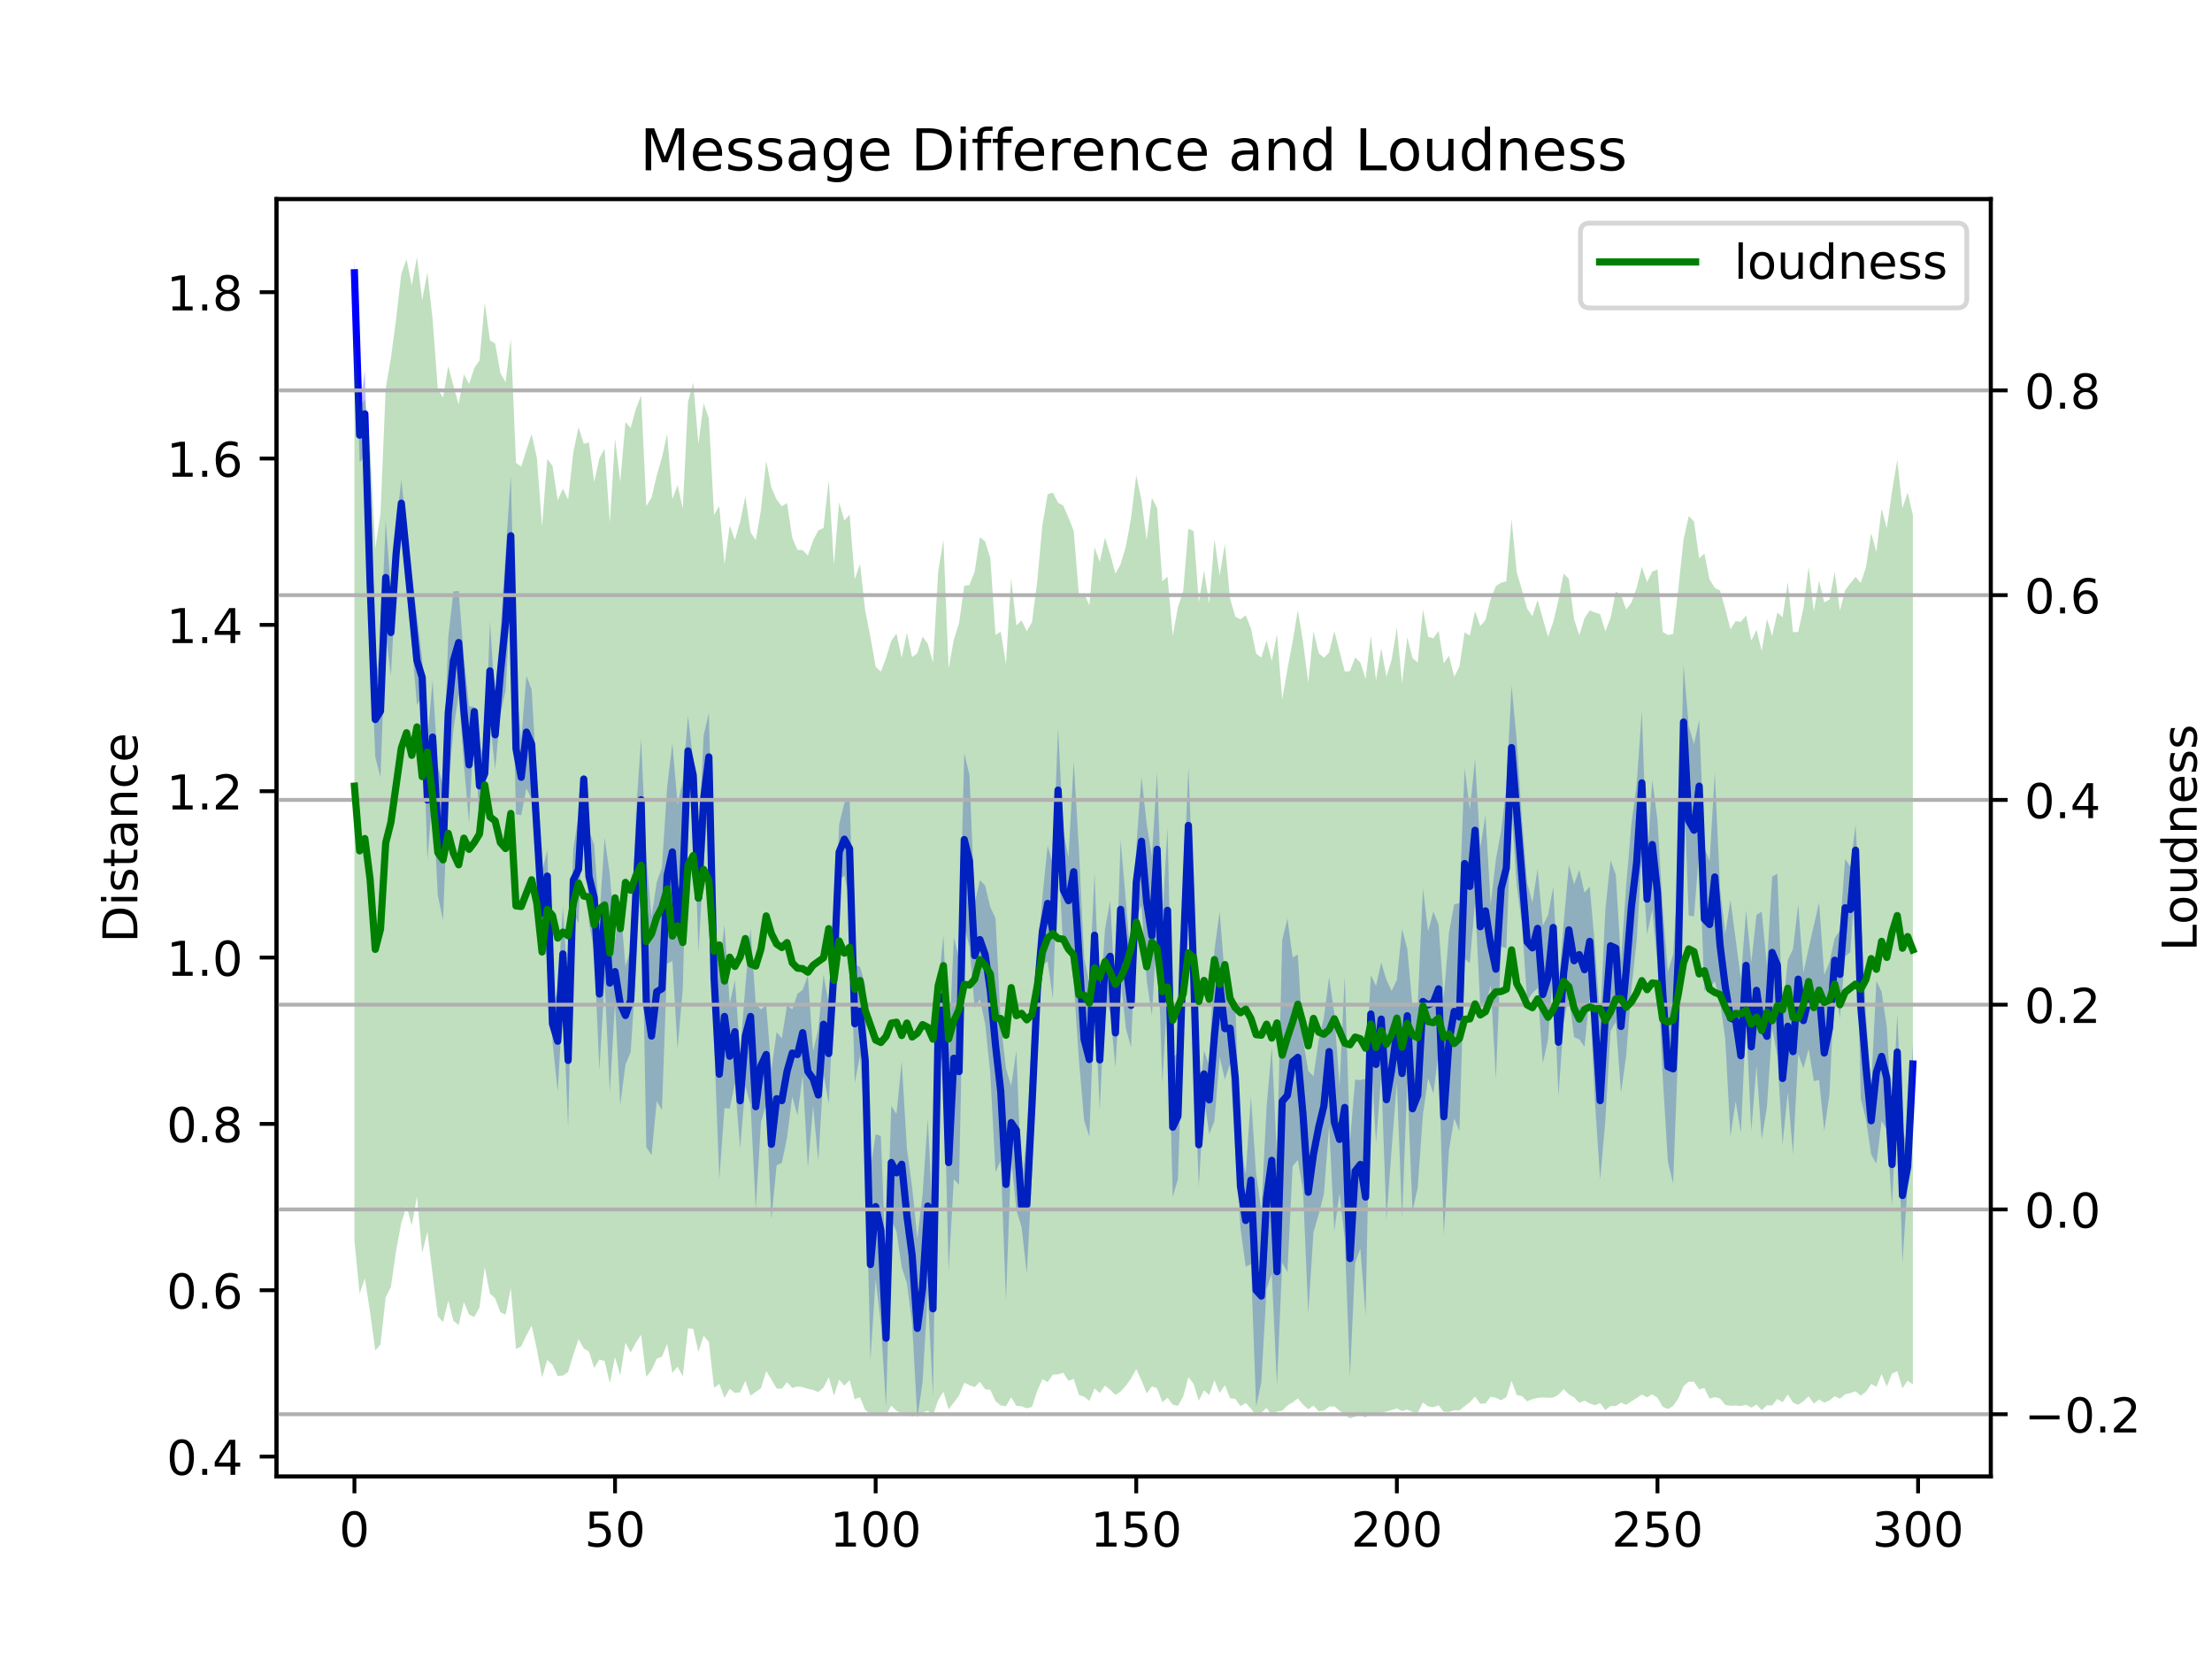 <?xml version="1.0" encoding="utf-8" standalone="no"?>
<!DOCTYPE svg PUBLIC "-//W3C//DTD SVG 1.1//EN"
  "http://www.w3.org/Graphics/SVG/1.1/DTD/svg11.dtd">
<!-- Created with matplotlib (https://matplotlib.org/) -->
<svg height="345.6pt" version="1.1" viewBox="0 0 460.8 345.6" width="460.8pt" xmlns="http://www.w3.org/2000/svg" xmlns:xlink="http://www.w3.org/1999/xlink">
 <defs>
  <style type="text/css">
*{stroke-linecap:butt;stroke-linejoin:round;}
  </style>
 </defs>
 <g id="figure_1">
  <g id="patch_1">
   <path d="M 0 345.6 
L 460.8 345.6 
L 460.8 0 
L 0 0 
z
" style="fill:#ffffff;"/>
  </g>
  <g id="axes_1">
   <g id="patch_2">
    <path d="M 57.6 307.584 
L 414.72 307.584 
L 414.72 41.472 
L 57.6 41.472 
z
" style="fill:#ffffff;"/>
   </g>
   <g id="PolyCollection_1">
    <path clip-path="url(#p11824d4ba5)" d="M 73.833 53.568 
L 73.833 60.082 
L 74.919 96.248 
L 76.004 95.245 
L 77.09 130.035 
L 78.176 157.688 
L 79.262 161.941 
L 80.348 132.114 
L 81.433 140.736 
L 82.519 121.093 
L 83.605 109.744 
L 84.691 121.434 
L 85.777 133.979 
L 86.862 146.879 
L 87.948 144.972 
L 89.034 179.192 
L 90.12 165.412 
L 91.206 186.567 
L 92.291 191.647 
L 93.377 164.366 
L 94.463 152.016 
L 95.549 144.581 
L 96.635 159.24 
L 97.72 171.512 
L 98.806 149.188 
L 99.892 172.611 
L 100.978 163.647 
L 102.064 150.107 
L 103.149 160.254 
L 104.235 148.838 
L 105.321 143.87 
L 106.407 124.153 
L 107.493 169.601 
L 108.578 169.821 
L 109.664 164.222 
L 110.75 166.45 
L 111.836 181.364 
L 112.922 198.89 
L 114.007 187.94 
L 115.093 216.935 
L 116.179 227.436 
L 117.265 208.54 
L 118.351 234.948 
L 119.436 189.904 
L 120.522 192.456 
L 121.608 163.327 
L 122.694 192.135 
L 123.78 198.164 
L 124.865 222.972 
L 125.951 204.343 
L 127.037 227.475 
L 128.123 208.949 
L 129.209 230.187 
L 130.294 221.802 
L 131.38 219.203 
L 132.466 202.441 
L 133.552 179.351 
L 134.638 238.965 
L 135.723 240.65 
L 136.809 229.397 
L 137.895 231.228 
L 138.981 200.779 
L 140.067 200.162 
L 141.152 218.488 
L 142.238 206.047 
L 143.324 163.761 
L 144.41 164.5 
L 145.496 198.384 
L 146.581 179.585 
L 147.667 166.869 
L 148.753 216.804 
L 149.839 245.722 
L 150.925 230.824 
L 152.01 230.96 
L 153.096 225.69 
L 154.182 239.305 
L 155.268 226.267 
L 156.354 230.108 
L 157.439 251.866 
L 158.525 233.736 
L 159.611 229.946 
L 160.697 253.953 
L 161.783 242.76 
L 162.868 242.263 
L 163.954 236.994 
L 165.04 228.453 
L 166.126 232.335 
L 167.212 224.052 
L 168.297 243.227 
L 169.383 230.446 
L 170.469 241.886 
L 171.555 223.689 
L 172.641 229.944 
L 173.726 207.348 
L 174.812 183.296 
L 175.898 182.371 
L 176.984 187.437 
L 178.07 225.58 
L 179.155 219.915 
L 180.241 236.568 
L 181.327 283.43 
L 182.413 266.431 
L 183.499 275.861 
L 184.584 293.093 
L 185.67 253.98 
L 186.756 256.565 
L 187.842 263.967 
L 188.928 267.362 
L 190.013 275.705 
L 191.099 295.488 
L 192.185 287.956 
L 193.271 269.44 
L 194.357 290.753 
L 195.442 221.834 
L 196.528 220.237 
L 197.614 264.749 
L 198.7 245.659 
L 199.786 246.816 
L 200.871 192.906 
L 201.957 197.229 
L 203.043 209.98 
L 204.129 208.124 
L 205.215 213.222 
L 206.3 223.695 
L 207.386 244.173 
L 208.472 241.762 
L 209.558 270.925 
L 210.644 241.485 
L 211.729 252.022 
L 212.815 255.625 
L 213.901 265.29 
L 214.987 244.849 
L 216.073 213.204 
L 217.158 201.117 
L 218.244 200.262 
L 219.33 208.064 
L 220.416 177.567 
L 221.502 197.719 
L 222.587 196.709 
L 223.673 204.572 
L 224.759 220.802 
L 225.845 233.422 
L 226.931 236.783 
L 228.016 207.731 
L 229.102 231.209 
L 230.188 208.213 
L 231.274 210.824 
L 232.36 222.388 
L 233.445 203.892 
L 234.531 214.222 
L 235.617 218.159 
L 236.703 191.109 
L 237.789 188.671 
L 238.875 204.239 
L 239.96 211.585 
L 241.046 192.973 
L 242.132 225.665 
L 243.218 206.952 
L 244.304 249.356 
L 245.389 245.629 
L 246.475 212.124 
L 247.561 184.102 
L 248.647 218.088 
L 249.733 247.248 
L 250.818 228.577 
L 251.904 236.274 
L 252.99 233.502 
L 254.076 220.198 
L 255.162 224.891 
L 256.247 221.598 
L 257.333 239.796 
L 258.419 255.967 
L 259.505 263.901 
L 260.591 263.302 
L 261.676 293.039 
L 262.762 287.895 
L 263.848 268.529 
L 264.934 265.311 
L 266.02 288.617 
L 267.105 263.021 
L 268.191 265.03 
L 269.277 242.934 
L 270.363 241.664 
L 271.449 247.95 
L 272.534 273.63 
L 273.62 256.75 
L 274.706 252.965 
L 275.792 248.811 
L 276.878 234.562 
L 277.963 256.387 
L 279.049 248.544 
L 280.135 258.04 
L 281.221 286.71 
L 282.307 263.022 
L 283.392 260.132 
L 284.478 274.053 
L 285.564 219.361 
L 286.65 238.08 
L 287.736 224.086 
L 288.821 254.033 
L 289.907 239.266 
L 290.993 225.58 
L 292.079 253.794 
L 293.165 225.466 
L 294.25 252.292 
L 295.336 247.428 
L 296.422 232.2 
L 297.508 224.655 
L 298.594 227.783 
L 299.679 219.364 
L 300.765 257.297 
L 301.851 239.602 
L 302.937 233.008 
L 304.023 235.585 
L 305.108 199.752 
L 306.194 200.617 
L 307.28 187.826 
L 308.366 209.571 
L 309.452 209.658 
L 310.537 205.233 
L 311.623 224.806 
L 312.709 197.179 
L 313.795 197.511 
L 314.881 168.627 
L 315.966 184.507 
L 317.052 192.497 
L 318.138 208.597 
L 319.224 206.877 
L 320.31 205.826 
L 321.395 221.514 
L 322.481 216.575 
L 323.567 201.647 
L 324.653 228.348 
L 325.739 213.108 
L 326.824 207.301 
L 327.91 216.063 
L 328.996 216.528 
L 330.082 218.061 
L 331.168 207.504 
L 332.253 229.492 
L 333.339 245.776 
L 334.425 233.431 
L 335.511 214.801 
L 336.597 212.864 
L 337.682 227.689 
L 338.768 219.927 
L 339.854 206.056 
L 340.94 196.027 
L 342.026 178.118 
L 343.111 194.69 
L 344.197 189.465 
L 345.283 200.958 
L 346.369 224.329 
L 347.455 241.99 
L 348.54 246.553 
L 349.626 217.924 
L 350.712 162.313 
L 351.798 190.727 
L 352.884 190.892 
L 353.969 177.523 
L 355.055 206.355 
L 356.141 205.78 
L 357.227 204.423 
L 358.313 208.703 
L 359.398 216.404 
L 360.484 236.757 
L 361.57 229.412 
L 362.656 235.96 
L 363.742 212.592 
L 364.827 235.606 
L 365.913 222.045 
L 366.999 237.32 
L 368.085 230.661 
L 369.171 214.216 
L 370.256 220.135 
L 371.342 238.447 
L 372.428 227.563 
L 373.514 240.453 
L 374.6 219.546 
L 375.685 222.587 
L 376.771 218.505 
L 377.857 225.238 
L 378.943 224.965 
L 380.029 235.613 
L 381.114 227.974 
L 382.2 204.634 
L 383.286 212.136 
L 384.372 199.292 
L 385.458 198.353 
L 386.543 182.41 
L 387.629 228.9 
L 388.715 233.208 
L 389.801 240.52 
L 390.887 242.444 
L 391.972 233.525 
L 393.058 235.271 
L 394.144 251.208 
L 395.23 227.148 
L 396.316 263.099 
L 397.401 246.704 
L 398.487 225.866 
L 398.487 217.429 
L 398.487 217.429 
L 397.401 239.423 
L 396.316 234.987 
L 395.23 211.167 
L 394.144 233.955 
L 393.058 213.938 
L 391.972 206.612 
L 390.887 204.336 
L 389.801 226.439 
L 388.715 211.369 
L 387.629 190.175 
L 386.543 171.824 
L 385.458 180.563 
L 384.372 178.932 
L 383.286 193.816 
L 382.2 195.442 
L 381.114 200.378 
L 380.029 203.117 
L 378.943 187.985 
L 377.857 192.752 
L 376.771 197.575 
L 375.685 202.626 
L 374.6 188.405 
L 373.514 197.698 
L 372.428 200.015 
L 371.342 210.875 
L 370.256 182.001 
L 369.171 182.613 
L 368.085 201.114 
L 366.999 189.92 
L 365.913 190.551 
L 364.827 200.526 
L 363.742 189.621 
L 362.656 203.876 
L 361.57 195.67 
L 360.484 187.431 
L 359.398 194.54 
L 358.313 185.027 
L 357.227 160.949 
L 356.141 179.399 
L 355.055 176.583 
L 353.969 150.027 
L 352.884 155.015 
L 351.798 151.252 
L 350.712 138.506 
L 349.626 181.168 
L 348.54 198.78 
L 347.455 202.439 
L 346.369 189.066 
L 345.283 170.87 
L 344.197 162.404 
L 343.111 179.922 
L 342.026 148.045 
L 340.94 163.446 
L 339.854 171.614 
L 338.768 184.411 
L 337.682 199.978 
L 336.597 182.192 
L 335.511 179.243 
L 334.425 189.434 
L 333.339 212.782 
L 332.253 197.043 
L 331.168 184.705 
L 330.082 185.97 
L 328.996 181.201 
L 327.91 184.231 
L 326.824 180.105 
L 325.739 192.305 
L 324.653 205.894 
L 323.567 184.765 
L 322.481 190.642 
L 321.395 192.817 
L 320.31 180.975 
L 319.224 188.04 
L 318.138 183.868 
L 317.052 170.755 
L 315.966 154.231 
L 314.881 142.826 
L 313.795 164.158 
L 312.709 173.1 
L 311.623 179.002 
L 310.537 188.375 
L 309.452 169.846 
L 308.366 176.551 
L 307.28 158.093 
L 306.194 168.688 
L 305.108 160.029 
L 304.023 188.137 
L 302.937 188.388 
L 301.851 194.239 
L 300.765 207.973 
L 299.679 192.613 
L 298.594 189.892 
L 297.508 194.023 
L 296.422 185.045 
L 295.336 208.945 
L 294.25 209.671 
L 293.165 197.73 
L 292.079 193.473 
L 290.993 204.115 
L 289.907 206.421 
L 288.821 204.134 
L 287.736 200.515 
L 286.65 205.388 
L 285.564 203.114 
L 284.478 224.705 
L 283.392 225.014 
L 282.307 224.902 
L 281.221 237.652 
L 280.135 203.356 
L 279.049 226.176 
L 277.963 211.108 
L 276.878 203.575 
L 275.792 211.92 
L 274.706 216.711 
L 273.62 224.203 
L 272.534 223.111 
L 271.449 216.622 
L 270.363 198.864 
L 269.277 199.428 
L 268.191 191.335 
L 267.105 195.866 
L 266.02 241.203 
L 264.934 218.123 
L 263.848 230.673 
L 262.762 252.085 
L 261.676 244.528 
L 260.591 228.367 
L 259.505 244.595 
L 258.419 238.397 
L 257.333 209.332 
L 256.247 206.783 
L 255.162 203.669 
L 254.076 189.878 
L 252.99 197.969 
L 251.904 221.975 
L 250.818 218.867 
L 249.733 229.715 
L 248.647 186.937 
L 247.561 159.812 
L 246.475 186.473 
L 245.389 219.416 
L 244.304 220.264 
L 243.218 172.315 
L 242.132 191.544 
L 241.046 160.887 
L 239.96 178.315 
L 238.875 171.642 
L 237.789 161.815 
L 236.703 176.558 
L 235.617 200.7 
L 234.531 187.574 
L 233.445 174.983 
L 232.36 207.958 
L 231.274 187.61 
L 230.188 193.572 
L 229.102 210.389 
L 228.016 181.906 
L 226.931 204.651 
L 225.845 199.604 
L 224.759 176.907 
L 223.673 158.631 
L 222.587 178.554 
L 221.502 173.048 
L 220.416 151.61 
L 219.33 179.949 
L 218.244 176.127 
L 217.158 186.781 
L 216.073 199.949 
L 214.987 215.152 
L 213.901 236.521 
L 212.815 246.7 
L 211.729 218.89 
L 210.644 226.22 
L 209.558 222.552 
L 208.472 212.925 
L 207.386 191.282 
L 206.3 188.999 
L 205.215 184.452 
L 204.129 183.346 
L 203.043 188.177 
L 201.957 161.449 
L 200.871 156.883 
L 199.786 199.655 
L 198.7 195.247 
L 197.614 219.632 
L 196.528 194.781 
L 195.442 205.579 
L 194.357 254.549 
L 193.271 233.048 
L 192.185 248.821 
L 191.099 257.958 
L 190.013 247.297 
L 188.928 239.199 
L 187.842 221.101 
L 186.756 232.07 
L 185.67 230.365 
L 184.584 264.454 
L 183.499 236.66 
L 182.413 236.28 
L 181.327 243.418 
L 180.241 205.221 
L 179.155 201.396 
L 178.07 200.982 
L 176.984 166.172 
L 175.898 167.265 
L 174.812 171.699 
L 173.726 197.382 
L 172.641 209.025 
L 171.555 203.05 
L 170.469 214.326 
L 169.383 219.023 
L 168.297 203.171 
L 167.212 206.201 
L 166.126 207.024 
L 165.04 210.292 
L 163.954 209.392 
L 162.868 216.303 
L 161.783 214.988 
L 160.697 222.793 
L 159.611 209.399 
L 158.525 210.27 
L 157.439 209.237 
L 156.354 193.39 
L 155.268 205.389 
L 154.182 219.304 
L 153.096 204.161 
L 152.01 209.114 
L 150.925 192.662 
L 149.839 201.834 
L 148.753 190.612 
L 147.667 148.496 
L 146.581 153.233 
L 145.496 175.766 
L 144.41 158.516 
L 143.324 149.099 
L 142.238 162.458 
L 141.152 167.652 
L 140.067 154.79 
L 138.981 163.919 
L 137.895 180.705 
L 136.809 183.778 
L 135.723 191.001 
L 134.638 178.437 
L 133.552 153.861 
L 132.466 169.658 
L 131.38 197.573 
L 130.294 201.29 
L 129.209 188.044 
L 128.123 195.857 
L 127.037 182.113 
L 125.951 174.536 
L 124.865 191.173 
L 123.78 175.953 
L 122.694 173.031 
L 121.608 161.25 
L 120.522 169.711 
L 119.436 176.784 
L 118.351 206.867 
L 117.265 188.887 
L 116.179 206.373 
L 115.093 209.642 
L 114.007 177.069 
L 112.922 181.667 
L 111.836 162.252 
L 110.75 143.628 
L 109.664 140.792 
L 108.578 154.015 
L 107.493 142.347 
L 106.407 99.054 
L 105.321 115.39 
L 104.235 131.627 
L 103.149 145.886 
L 102.064 129.421 
L 100.978 158.674 
L 99.892 154.821 
L 98.806 147.282 
L 97.72 147.149 
L 96.635 136.888 
L 95.549 123.116 
L 94.463 123.232 
L 93.377 132.777 
L 92.291 163.718 
L 91.206 159.603 
L 90.12 141.67 
L 89.034 154.112 
L 87.948 137.267 
L 86.862 128.354 
L 85.777 119.998 
L 84.691 110.192 
L 83.605 99.892 
L 82.519 109.528 
L 81.433 122.794 
L 80.348 108.506 
L 79.262 134.359 
L 78.176 142.096 
L 77.09 112.392 
L 76.004 77.187 
L 74.919 85.047 
L 73.833 53.568 
z
" style="fill:#0000ff;fill-opacity:0.25;"/>
   </g>
   <g id="matplotlib.axis_1">
    <g id="xtick_1">
     <g id="line2d_1">
      <defs>
       <path d="M 0 0 
L 0 3.5 
" id="mab7a4b63b5" style="stroke:#000000;stroke-width:0.8;"/>
      </defs>
      <g>
       <use style="stroke:#000000;stroke-width:0.8;" x="73.833" xlink:href="#mab7a4b63b5" y="307.584"/>
      </g>
     </g>
     <g id="text_1">
      <!-- 0 -->
      <defs>
       <path d="M 31.781 66.406 
Q 24.172 66.406 20.328 58.906 
Q 16.5 51.422 16.5 36.375 
Q 16.5 21.391 20.328 13.891 
Q 24.172 6.391 31.781 6.391 
Q 39.453 6.391 43.281 13.891 
Q 47.125 21.391 47.125 36.375 
Q 47.125 51.422 43.281 58.906 
Q 39.453 66.406 31.781 66.406 
z
M 31.781 74.219 
Q 44.047 74.219 50.516 64.516 
Q 56.984 54.828 56.984 36.375 
Q 56.984 17.969 50.516 8.266 
Q 44.047 -1.422 31.781 -1.422 
Q 19.531 -1.422 13.062 8.266 
Q 6.594 17.969 6.594 36.375 
Q 6.594 54.828 13.062 64.516 
Q 19.531 74.219 31.781 74.219 
z
" id="DejaVuSans-48"/>
      </defs>
      <g transform="translate(70.651 322.182)scale(0.1 -0.1)">
       <use xlink:href="#DejaVuSans-48"/>
      </g>
     </g>
    </g>
    <g id="xtick_2">
     <g id="line2d_2">
      <g>
       <use style="stroke:#000000;stroke-width:0.8;" x="128.123" xlink:href="#mab7a4b63b5" y="307.584"/>
      </g>
     </g>
     <g id="text_2">
      <!-- 50 -->
      <defs>
       <path d="M 10.797 72.906 
L 49.516 72.906 
L 49.516 64.594 
L 19.828 64.594 
L 19.828 46.734 
Q 21.969 47.469 24.109 47.828 
Q 26.266 48.188 28.422 48.188 
Q 40.625 48.188 47.75 41.5 
Q 54.891 34.812 54.891 23.391 
Q 54.891 11.625 47.562 5.094 
Q 40.234 -1.422 26.906 -1.422 
Q 22.312 -1.422 17.547 -0.641 
Q 12.797 0.141 7.719 1.703 
L 7.719 11.625 
Q 12.109 9.234 16.797 8.062 
Q 21.484 6.891 26.703 6.891 
Q 35.156 6.891 40.078 11.328 
Q 45.016 15.766 45.016 23.391 
Q 45.016 31 40.078 35.438 
Q 35.156 39.891 26.703 39.891 
Q 22.75 39.891 18.812 39.016 
Q 14.891 38.141 10.797 36.281 
z
" id="DejaVuSans-53"/>
      </defs>
      <g transform="translate(121.76 322.182)scale(0.1 -0.1)">
       <use xlink:href="#DejaVuSans-53"/>
       <use x="63.623" xlink:href="#DejaVuSans-48"/>
      </g>
     </g>
    </g>
    <g id="xtick_3">
     <g id="line2d_3">
      <g>
       <use style="stroke:#000000;stroke-width:0.8;" x="182.413" xlink:href="#mab7a4b63b5" y="307.584"/>
      </g>
     </g>
     <g id="text_3">
      <!-- 100 -->
      <defs>
       <path d="M 12.406 8.297 
L 28.516 8.297 
L 28.516 63.922 
L 10.984 60.406 
L 10.984 69.391 
L 28.422 72.906 
L 38.281 72.906 
L 38.281 8.297 
L 54.391 8.297 
L 54.391 0 
L 12.406 0 
z
" id="DejaVuSans-49"/>
      </defs>
      <g transform="translate(172.869 322.182)scale(0.1 -0.1)">
       <use xlink:href="#DejaVuSans-49"/>
       <use x="63.623" xlink:href="#DejaVuSans-48"/>
       <use x="127.246" xlink:href="#DejaVuSans-48"/>
      </g>
     </g>
    </g>
    <g id="xtick_4">
     <g id="line2d_4">
      <g>
       <use style="stroke:#000000;stroke-width:0.8;" x="236.703" xlink:href="#mab7a4b63b5" y="307.584"/>
      </g>
     </g>
     <g id="text_4">
      <!-- 150 -->
      <g transform="translate(227.159 322.182)scale(0.1 -0.1)">
       <use xlink:href="#DejaVuSans-49"/>
       <use x="63.623" xlink:href="#DejaVuSans-53"/>
       <use x="127.246" xlink:href="#DejaVuSans-48"/>
      </g>
     </g>
    </g>
    <g id="xtick_5">
     <g id="line2d_5">
      <g>
       <use style="stroke:#000000;stroke-width:0.8;" x="290.993" xlink:href="#mab7a4b63b5" y="307.584"/>
      </g>
     </g>
     <g id="text_5">
      <!-- 200 -->
      <defs>
       <path d="M 19.188 8.297 
L 53.609 8.297 
L 53.609 0 
L 7.328 0 
L 7.328 8.297 
Q 12.938 14.109 22.625 23.891 
Q 32.328 33.688 34.812 36.531 
Q 39.547 41.844 41.422 45.531 
Q 43.312 49.219 43.312 52.781 
Q 43.312 58.594 39.234 62.25 
Q 35.156 65.922 28.609 65.922 
Q 23.969 65.922 18.812 64.312 
Q 13.672 62.703 7.812 59.422 
L 7.812 69.391 
Q 13.766 71.781 18.938 73 
Q 24.125 74.219 28.422 74.219 
Q 39.75 74.219 46.484 68.547 
Q 53.219 62.891 53.219 53.422 
Q 53.219 48.922 51.531 44.891 
Q 49.859 40.875 45.406 35.406 
Q 44.188 33.984 37.641 27.219 
Q 31.109 20.453 19.188 8.297 
z
" id="DejaVuSans-50"/>
      </defs>
      <g transform="translate(281.449 322.182)scale(0.1 -0.1)">
       <use xlink:href="#DejaVuSans-50"/>
       <use x="63.623" xlink:href="#DejaVuSans-48"/>
       <use x="127.246" xlink:href="#DejaVuSans-48"/>
      </g>
     </g>
    </g>
    <g id="xtick_6">
     <g id="line2d_6">
      <g>
       <use style="stroke:#000000;stroke-width:0.8;" x="345.283" xlink:href="#mab7a4b63b5" y="307.584"/>
      </g>
     </g>
     <g id="text_6">
      <!-- 250 -->
      <g transform="translate(335.739 322.182)scale(0.1 -0.1)">
       <use xlink:href="#DejaVuSans-50"/>
       <use x="63.623" xlink:href="#DejaVuSans-53"/>
       <use x="127.246" xlink:href="#DejaVuSans-48"/>
      </g>
     </g>
    </g>
    <g id="xtick_7">
     <g id="line2d_7">
      <g>
       <use style="stroke:#000000;stroke-width:0.8;" x="399.573" xlink:href="#mab7a4b63b5" y="307.584"/>
      </g>
     </g>
     <g id="text_7">
      <!-- 300 -->
      <defs>
       <path d="M 40.578 39.312 
Q 47.656 37.797 51.625 33 
Q 55.609 28.219 55.609 21.188 
Q 55.609 10.406 48.188 4.484 
Q 40.766 -1.422 27.094 -1.422 
Q 22.516 -1.422 17.656 -0.516 
Q 12.797 0.391 7.625 2.203 
L 7.625 11.719 
Q 11.719 9.328 16.594 8.109 
Q 21.484 6.891 26.812 6.891 
Q 36.078 6.891 40.938 10.547 
Q 45.797 14.203 45.797 21.188 
Q 45.797 27.641 41.281 31.266 
Q 36.766 34.906 28.719 34.906 
L 20.219 34.906 
L 20.219 43.016 
L 29.109 43.016 
Q 36.375 43.016 40.234 45.922 
Q 44.094 48.828 44.094 54.297 
Q 44.094 59.906 40.109 62.906 
Q 36.141 65.922 28.719 65.922 
Q 24.656 65.922 20.016 65.031 
Q 15.375 64.156 9.812 62.312 
L 9.812 71.094 
Q 15.438 72.656 20.344 73.438 
Q 25.25 74.219 29.594 74.219 
Q 40.828 74.219 47.359 69.109 
Q 53.906 64.016 53.906 55.328 
Q 53.906 49.266 50.438 45.094 
Q 46.969 40.922 40.578 39.312 
z
" id="DejaVuSans-51"/>
      </defs>
      <g transform="translate(390.029 322.182)scale(0.1 -0.1)">
       <use xlink:href="#DejaVuSans-51"/>
       <use x="63.623" xlink:href="#DejaVuSans-48"/>
       <use x="127.246" xlink:href="#DejaVuSans-48"/>
      </g>
     </g>
    </g>
   </g>
   <g id="matplotlib.axis_2">
    <g id="ytick_1">
     <g id="line2d_8">
      <defs>
       <path d="M 0 0 
L -3.5 0 
" id="m56b78365a2" style="stroke:#000000;stroke-width:0.8;"/>
      </defs>
      <g>
       <use style="stroke:#000000;stroke-width:0.8;" x="57.6" xlink:href="#m56b78365a2" y="303.435"/>
      </g>
     </g>
     <g id="text_8">
      <!-- 0.4 -->
      <defs>
       <path d="M 10.688 12.406 
L 21 12.406 
L 21 0 
L 10.688 0 
z
" id="DejaVuSans-46"/>
       <path d="M 37.797 64.312 
L 12.891 25.391 
L 37.797 25.391 
z
M 35.203 72.906 
L 47.609 72.906 
L 47.609 25.391 
L 58.016 25.391 
L 58.016 17.188 
L 47.609 17.188 
L 47.609 0 
L 37.797 0 
L 37.797 17.188 
L 4.891 17.188 
L 4.891 26.703 
z
" id="DejaVuSans-52"/>
      </defs>
      <g transform="translate(34.697 307.234)scale(0.1 -0.1)">
       <use xlink:href="#DejaVuSans-48"/>
       <use x="63.623" xlink:href="#DejaVuSans-46"/>
       <use x="95.41" xlink:href="#DejaVuSans-52"/>
      </g>
     </g>
    </g>
    <g id="ytick_2">
     <g id="line2d_9">
      <g>
       <use style="stroke:#000000;stroke-width:0.8;" x="57.6" xlink:href="#m56b78365a2" y="268.782"/>
      </g>
     </g>
     <g id="text_9">
      <!-- 0.6 -->
      <defs>
       <path d="M 33.016 40.375 
Q 26.375 40.375 22.484 35.828 
Q 18.609 31.297 18.609 23.391 
Q 18.609 15.531 22.484 10.953 
Q 26.375 6.391 33.016 6.391 
Q 39.656 6.391 43.531 10.953 
Q 47.406 15.531 47.406 23.391 
Q 47.406 31.297 43.531 35.828 
Q 39.656 40.375 33.016 40.375 
z
M 52.594 71.297 
L 52.594 62.312 
Q 48.875 64.062 45.094 64.984 
Q 41.312 65.922 37.594 65.922 
Q 27.828 65.922 22.672 59.328 
Q 17.531 52.734 16.797 39.406 
Q 19.672 43.656 24.016 45.922 
Q 28.375 48.188 33.594 48.188 
Q 44.578 48.188 50.953 41.516 
Q 57.328 34.859 57.328 23.391 
Q 57.328 12.156 50.688 5.359 
Q 44.047 -1.422 33.016 -1.422 
Q 20.359 -1.422 13.672 8.266 
Q 6.984 17.969 6.984 36.375 
Q 6.984 53.656 15.188 63.938 
Q 23.391 74.219 37.203 74.219 
Q 40.922 74.219 44.703 73.484 
Q 48.484 72.75 52.594 71.297 
z
" id="DejaVuSans-54"/>
      </defs>
      <g transform="translate(34.697 272.581)scale(0.1 -0.1)">
       <use xlink:href="#DejaVuSans-48"/>
       <use x="63.623" xlink:href="#DejaVuSans-46"/>
       <use x="95.41" xlink:href="#DejaVuSans-54"/>
      </g>
     </g>
    </g>
    <g id="ytick_3">
     <g id="line2d_10">
      <g>
       <use style="stroke:#000000;stroke-width:0.8;" x="57.6" xlink:href="#m56b78365a2" y="234.129"/>
      </g>
     </g>
     <g id="text_10">
      <!-- 0.8 -->
      <defs>
       <path d="M 31.781 34.625 
Q 24.75 34.625 20.719 30.859 
Q 16.703 27.094 16.703 20.516 
Q 16.703 13.922 20.719 10.156 
Q 24.75 6.391 31.781 6.391 
Q 38.812 6.391 42.859 10.172 
Q 46.922 13.969 46.922 20.516 
Q 46.922 27.094 42.891 30.859 
Q 38.875 34.625 31.781 34.625 
z
M 21.922 38.812 
Q 15.578 40.375 12.031 44.719 
Q 8.5 49.078 8.5 55.328 
Q 8.5 64.062 14.719 69.141 
Q 20.953 74.219 31.781 74.219 
Q 42.672 74.219 48.875 69.141 
Q 55.078 64.062 55.078 55.328 
Q 55.078 49.078 51.531 44.719 
Q 48 40.375 41.703 38.812 
Q 48.828 37.156 52.797 32.312 
Q 56.781 27.484 56.781 20.516 
Q 56.781 9.906 50.312 4.234 
Q 43.844 -1.422 31.781 -1.422 
Q 19.734 -1.422 13.25 4.234 
Q 6.781 9.906 6.781 20.516 
Q 6.781 27.484 10.781 32.312 
Q 14.797 37.156 21.922 38.812 
z
M 18.312 54.391 
Q 18.312 48.734 21.844 45.562 
Q 25.391 42.391 31.781 42.391 
Q 38.141 42.391 41.719 45.562 
Q 45.312 48.734 45.312 54.391 
Q 45.312 60.062 41.719 63.234 
Q 38.141 66.406 31.781 66.406 
Q 25.391 66.406 21.844 63.234 
Q 18.312 60.062 18.312 54.391 
z
" id="DejaVuSans-56"/>
      </defs>
      <g transform="translate(34.697 237.928)scale(0.1 -0.1)">
       <use xlink:href="#DejaVuSans-48"/>
       <use x="63.623" xlink:href="#DejaVuSans-46"/>
       <use x="95.41" xlink:href="#DejaVuSans-56"/>
      </g>
     </g>
    </g>
    <g id="ytick_4">
     <g id="line2d_11">
      <g>
       <use style="stroke:#000000;stroke-width:0.8;" x="57.6" xlink:href="#m56b78365a2" y="199.476"/>
      </g>
     </g>
     <g id="text_11">
      <!-- 1.0 -->
      <g transform="translate(34.697 203.275)scale(0.1 -0.1)">
       <use xlink:href="#DejaVuSans-49"/>
       <use x="63.623" xlink:href="#DejaVuSans-46"/>
       <use x="95.41" xlink:href="#DejaVuSans-48"/>
      </g>
     </g>
    </g>
    <g id="ytick_5">
     <g id="line2d_12">
      <g>
       <use style="stroke:#000000;stroke-width:0.8;" x="57.6" xlink:href="#m56b78365a2" y="164.823"/>
      </g>
     </g>
     <g id="text_12">
      <!-- 1.2 -->
      <g transform="translate(34.697 168.623)scale(0.1 -0.1)">
       <use xlink:href="#DejaVuSans-49"/>
       <use x="63.623" xlink:href="#DejaVuSans-46"/>
       <use x="95.41" xlink:href="#DejaVuSans-50"/>
      </g>
     </g>
    </g>
    <g id="ytick_6">
     <g id="line2d_13">
      <g>
       <use style="stroke:#000000;stroke-width:0.8;" x="57.6" xlink:href="#m56b78365a2" y="130.171"/>
      </g>
     </g>
     <g id="text_13">
      <!-- 1.4 -->
      <g transform="translate(34.697 133.97)scale(0.1 -0.1)">
       <use xlink:href="#DejaVuSans-49"/>
       <use x="63.623" xlink:href="#DejaVuSans-46"/>
       <use x="95.41" xlink:href="#DejaVuSans-52"/>
      </g>
     </g>
    </g>
    <g id="ytick_7">
     <g id="line2d_14">
      <g>
       <use style="stroke:#000000;stroke-width:0.8;" x="57.6" xlink:href="#m56b78365a2" y="95.518"/>
      </g>
     </g>
     <g id="text_14">
      <!-- 1.6 -->
      <g transform="translate(34.697 99.317)scale(0.1 -0.1)">
       <use xlink:href="#DejaVuSans-49"/>
       <use x="63.623" xlink:href="#DejaVuSans-46"/>
       <use x="95.41" xlink:href="#DejaVuSans-54"/>
      </g>
     </g>
    </g>
    <g id="ytick_8">
     <g id="line2d_15">
      <g>
       <use style="stroke:#000000;stroke-width:0.8;" x="57.6" xlink:href="#m56b78365a2" y="60.865"/>
      </g>
     </g>
     <g id="text_15">
      <!-- 1.8 -->
      <g transform="translate(34.697 64.664)scale(0.1 -0.1)">
       <use xlink:href="#DejaVuSans-49"/>
       <use x="63.623" xlink:href="#DejaVuSans-46"/>
       <use x="95.41" xlink:href="#DejaVuSans-56"/>
      </g>
     </g>
    </g>
    <g id="text_16">
     <!-- Distance -->
     <defs>
      <path d="M 19.672 64.797 
L 19.672 8.109 
L 31.594 8.109 
Q 46.688 8.109 53.688 14.938 
Q 60.688 21.781 60.688 36.531 
Q 60.688 51.172 53.688 57.984 
Q 46.688 64.797 31.594 64.797 
z
M 9.812 72.906 
L 30.078 72.906 
Q 51.266 72.906 61.172 64.094 
Q 71.094 55.281 71.094 36.531 
Q 71.094 17.672 61.125 8.828 
Q 51.172 0 30.078 0 
L 9.812 0 
z
" id="DejaVuSans-68"/>
      <path d="M 9.422 54.688 
L 18.406 54.688 
L 18.406 0 
L 9.422 0 
z
M 9.422 75.984 
L 18.406 75.984 
L 18.406 64.594 
L 9.422 64.594 
z
" id="DejaVuSans-105"/>
      <path d="M 44.281 53.078 
L 44.281 44.578 
Q 40.484 46.531 36.375 47.5 
Q 32.281 48.484 27.875 48.484 
Q 21.188 48.484 17.844 46.438 
Q 14.5 44.391 14.5 40.281 
Q 14.5 37.156 16.891 35.375 
Q 19.281 33.594 26.516 31.984 
L 29.594 31.297 
Q 39.156 29.25 43.188 25.516 
Q 47.219 21.781 47.219 15.094 
Q 47.219 7.469 41.188 3.016 
Q 35.156 -1.422 24.609 -1.422 
Q 20.219 -1.422 15.453 -0.562 
Q 10.688 0.297 5.422 2 
L 5.422 11.281 
Q 10.406 8.688 15.234 7.391 
Q 20.062 6.109 24.812 6.109 
Q 31.156 6.109 34.562 8.281 
Q 37.984 10.453 37.984 14.406 
Q 37.984 18.062 35.516 20.016 
Q 33.062 21.969 24.703 23.781 
L 21.578 24.516 
Q 13.234 26.266 9.516 29.906 
Q 5.812 33.547 5.812 39.891 
Q 5.812 47.609 11.281 51.797 
Q 16.75 56 26.812 56 
Q 31.781 56 36.172 55.266 
Q 40.578 54.547 44.281 53.078 
z
" id="DejaVuSans-115"/>
      <path d="M 18.312 70.219 
L 18.312 54.688 
L 36.812 54.688 
L 36.812 47.703 
L 18.312 47.703 
L 18.312 18.016 
Q 18.312 11.328 20.141 9.422 
Q 21.969 7.516 27.594 7.516 
L 36.812 7.516 
L 36.812 0 
L 27.594 0 
Q 17.188 0 13.234 3.875 
Q 9.281 7.766 9.281 18.016 
L 9.281 47.703 
L 2.688 47.703 
L 2.688 54.688 
L 9.281 54.688 
L 9.281 70.219 
z
" id="DejaVuSans-116"/>
      <path d="M 34.281 27.484 
Q 23.391 27.484 19.188 25 
Q 14.984 22.516 14.984 16.5 
Q 14.984 11.719 18.141 8.906 
Q 21.297 6.109 26.703 6.109 
Q 34.188 6.109 38.703 11.406 
Q 43.219 16.703 43.219 25.484 
L 43.219 27.484 
z
M 52.203 31.203 
L 52.203 0 
L 43.219 0 
L 43.219 8.297 
Q 40.141 3.328 35.547 0.953 
Q 30.953 -1.422 24.312 -1.422 
Q 15.922 -1.422 10.953 3.297 
Q 6 8.016 6 15.922 
Q 6 25.141 12.172 29.828 
Q 18.359 34.516 30.609 34.516 
L 43.219 34.516 
L 43.219 35.406 
Q 43.219 41.609 39.141 45 
Q 35.062 48.391 27.688 48.391 
Q 23 48.391 18.547 47.266 
Q 14.109 46.141 10.016 43.891 
L 10.016 52.203 
Q 14.938 54.109 19.578 55.047 
Q 24.219 56 28.609 56 
Q 40.484 56 46.344 49.844 
Q 52.203 43.703 52.203 31.203 
z
" id="DejaVuSans-97"/>
      <path d="M 54.891 33.016 
L 54.891 0 
L 45.906 0 
L 45.906 32.719 
Q 45.906 40.484 42.875 44.328 
Q 39.844 48.188 33.797 48.188 
Q 26.516 48.188 22.312 43.547 
Q 18.109 38.922 18.109 30.906 
L 18.109 0 
L 9.078 0 
L 9.078 54.688 
L 18.109 54.688 
L 18.109 46.188 
Q 21.344 51.125 25.703 53.562 
Q 30.078 56 35.797 56 
Q 45.219 56 50.047 50.172 
Q 54.891 44.344 54.891 33.016 
z
" id="DejaVuSans-110"/>
      <path d="M 48.781 52.594 
L 48.781 44.188 
Q 44.969 46.297 41.141 47.344 
Q 37.312 48.391 33.406 48.391 
Q 24.656 48.391 19.812 42.844 
Q 14.984 37.312 14.984 27.297 
Q 14.984 17.281 19.812 11.734 
Q 24.656 6.203 33.406 6.203 
Q 37.312 6.203 41.141 7.25 
Q 44.969 8.297 48.781 10.406 
L 48.781 2.094 
Q 45.016 0.344 40.984 -0.531 
Q 36.969 -1.422 32.422 -1.422 
Q 20.062 -1.422 12.781 6.344 
Q 5.516 14.109 5.516 27.297 
Q 5.516 40.672 12.859 48.328 
Q 20.219 56 33.016 56 
Q 37.156 56 41.109 55.141 
Q 45.062 54.297 48.781 52.594 
z
" id="DejaVuSans-99"/>
      <path d="M 56.203 29.594 
L 56.203 25.203 
L 14.891 25.203 
Q 15.484 15.922 20.484 11.062 
Q 25.484 6.203 34.422 6.203 
Q 39.594 6.203 44.453 7.469 
Q 49.312 8.734 54.109 11.281 
L 54.109 2.781 
Q 49.266 0.734 44.188 -0.344 
Q 39.109 -1.422 33.891 -1.422 
Q 20.797 -1.422 13.156 6.188 
Q 5.516 13.812 5.516 26.812 
Q 5.516 40.234 12.766 48.109 
Q 20.016 56 32.328 56 
Q 43.359 56 49.781 48.891 
Q 56.203 41.797 56.203 29.594 
z
M 47.219 32.234 
Q 47.125 39.594 43.094 43.984 
Q 39.062 48.391 32.422 48.391 
Q 24.906 48.391 20.391 44.141 
Q 15.875 39.891 15.188 32.172 
z
" id="DejaVuSans-101"/>
     </defs>
     <g transform="translate(28.617 196.391)rotate(-90)scale(0.1 -0.1)">
      <use xlink:href="#DejaVuSans-68"/>
      <use x="77.002" xlink:href="#DejaVuSans-105"/>
      <use x="104.785" xlink:href="#DejaVuSans-115"/>
      <use x="156.885" xlink:href="#DejaVuSans-116"/>
      <use x="196.094" xlink:href="#DejaVuSans-97"/>
      <use x="257.373" xlink:href="#DejaVuSans-110"/>
      <use x="320.752" xlink:href="#DejaVuSans-99"/>
      <use x="375.732" xlink:href="#DejaVuSans-101"/>
     </g>
    </g>
   </g>
   <g id="line2d_16">
    <path clip-path="url(#p11824d4ba5)" d="M 73.833 56.825 
L 74.919 90.648 
L 76.004 86.216 
L 77.09 121.213 
L 78.176 149.892 
L 79.262 148.15 
L 80.348 120.31 
L 81.433 131.765 
L 82.519 115.311 
L 83.605 104.818 
L 86.862 137.617 
L 87.948 141.12 
L 89.034 166.652 
L 90.12 153.541 
L 91.206 173.085 
L 92.291 177.682 
L 93.377 148.571 
L 94.463 137.624 
L 95.549 133.849 
L 96.635 148.064 
L 97.72 159.33 
L 98.806 148.235 
L 99.892 163.716 
L 100.978 161.16 
L 102.064 139.764 
L 103.149 153.07 
L 104.235 140.233 
L 105.321 129.63 
L 106.407 111.604 
L 107.493 155.974 
L 108.578 161.918 
L 109.664 152.507 
L 110.75 155.039 
L 112.922 190.279 
L 114.007 182.505 
L 115.093 213.289 
L 116.179 216.904 
L 117.265 198.714 
L 118.351 220.907 
L 119.436 183.344 
L 120.522 181.084 
L 121.608 162.289 
L 122.694 182.583 
L 123.78 187.058 
L 124.865 207.072 
L 125.951 189.439 
L 127.037 204.794 
L 128.123 202.403 
L 129.209 209.115 
L 130.294 211.546 
L 131.38 208.388 
L 132.466 186.049 
L 133.552 166.606 
L 134.638 208.701 
L 135.723 215.825 
L 136.809 206.588 
L 137.895 205.966 
L 138.981 182.349 
L 140.067 177.476 
L 141.152 193.07 
L 142.238 184.253 
L 143.324 156.43 
L 144.41 161.508 
L 145.496 187.075 
L 146.581 166.409 
L 147.667 157.682 
L 148.753 203.708 
L 149.839 223.778 
L 150.925 211.743 
L 152.01 220.037 
L 153.096 214.925 
L 154.182 229.305 
L 155.268 215.828 
L 156.354 211.749 
L 157.439 230.551 
L 158.525 222.003 
L 159.611 219.672 
L 160.697 238.373 
L 161.783 228.874 
L 162.868 229.283 
L 163.954 223.193 
L 165.04 219.372 
L 166.126 219.679 
L 167.212 215.127 
L 168.297 223.199 
L 169.383 224.734 
L 170.469 228.106 
L 171.555 213.37 
L 172.641 219.484 
L 173.726 202.365 
L 174.812 177.497 
L 175.898 174.818 
L 176.984 176.805 
L 178.07 213.281 
L 179.155 210.656 
L 180.241 220.894 
L 181.327 263.424 
L 182.413 251.355 
L 183.499 256.26 
L 184.584 278.774 
L 185.67 242.172 
L 186.756 244.318 
L 187.842 242.534 
L 188.928 253.28 
L 190.013 261.501 
L 191.099 276.723 
L 192.185 268.389 
L 193.271 251.244 
L 194.357 272.651 
L 195.442 213.706 
L 196.528 207.509 
L 197.614 242.191 
L 198.7 220.453 
L 199.786 223.236 
L 200.871 174.895 
L 201.957 179.339 
L 203.043 199.079 
L 204.129 195.735 
L 205.215 198.837 
L 206.3 206.347 
L 207.386 217.728 
L 208.472 227.344 
L 209.558 246.739 
L 210.644 233.852 
L 211.729 235.456 
L 212.815 251.163 
L 213.901 250.906 
L 214.987 230.001 
L 216.073 206.577 
L 217.158 193.949 
L 218.244 188.194 
L 219.33 194.006 
L 220.416 164.588 
L 221.502 185.383 
L 222.587 187.632 
L 223.673 181.601 
L 225.845 216.513 
L 226.931 220.717 
L 228.016 194.818 
L 229.102 220.799 
L 230.188 200.893 
L 231.274 199.217 
L 232.36 215.173 
L 233.445 189.437 
L 234.531 200.898 
L 235.617 209.43 
L 236.703 183.833 
L 237.789 175.243 
L 238.875 187.94 
L 239.96 194.95 
L 241.046 176.93 
L 242.132 208.604 
L 243.218 189.633 
L 244.304 234.81 
L 245.389 232.523 
L 246.475 199.298 
L 247.561 171.957 
L 248.647 202.513 
L 249.733 238.481 
L 250.818 223.722 
L 251.904 229.125 
L 252.99 215.736 
L 254.076 205.038 
L 255.162 214.28 
L 256.247 214.19 
L 257.333 224.564 
L 258.419 247.182 
L 259.505 254.248 
L 260.591 245.834 
L 261.676 268.784 
L 262.762 269.99 
L 263.848 249.601 
L 264.934 241.717 
L 266.02 264.91 
L 267.105 229.443 
L 268.191 228.183 
L 269.277 221.181 
L 270.363 220.264 
L 271.449 232.286 
L 272.534 248.37 
L 273.62 240.477 
L 274.706 234.838 
L 275.792 230.366 
L 276.878 219.069 
L 277.963 233.748 
L 279.049 237.36 
L 280.135 230.698 
L 281.221 262.181 
L 282.307 243.962 
L 283.392 242.573 
L 284.478 249.379 
L 285.564 211.237 
L 286.65 221.734 
L 287.736 212.3 
L 288.821 229.084 
L 289.907 222.843 
L 290.993 214.848 
L 292.079 223.633 
L 293.165 211.598 
L 294.25 230.981 
L 295.336 228.186 
L 296.422 208.622 
L 297.508 209.339 
L 298.594 208.837 
L 299.679 205.989 
L 300.765 232.635 
L 301.851 216.92 
L 302.937 210.698 
L 304.023 211.861 
L 305.108 179.89 
L 306.194 184.652 
L 307.28 172.959 
L 308.366 193.061 
L 309.452 189.752 
L 310.537 196.804 
L 311.623 201.904 
L 312.709 185.139 
L 313.795 180.834 
L 314.881 155.727 
L 318.138 196.232 
L 319.224 197.459 
L 320.31 193.401 
L 321.395 207.165 
L 322.481 203.608 
L 323.567 193.206 
L 324.653 217.121 
L 325.739 202.707 
L 326.824 193.703 
L 327.91 200.147 
L 328.996 198.865 
L 330.082 202.015 
L 331.168 196.104 
L 333.339 229.279 
L 334.425 211.433 
L 335.511 197.022 
L 336.597 197.528 
L 337.682 213.833 
L 338.768 202.169 
L 339.854 188.835 
L 340.94 179.736 
L 342.026 163.082 
L 343.111 187.306 
L 344.197 175.935 
L 345.283 185.914 
L 346.369 206.697 
L 347.455 222.214 
L 348.54 222.667 
L 349.626 199.546 
L 350.712 150.409 
L 351.798 170.989 
L 352.884 172.954 
L 353.969 163.775 
L 355.055 191.469 
L 356.141 192.589 
L 357.227 182.686 
L 358.313 196.865 
L 359.398 205.472 
L 360.484 212.094 
L 361.57 212.541 
L 362.656 219.918 
L 363.742 201.106 
L 364.827 218.066 
L 365.913 206.298 
L 366.999 213.62 
L 368.085 215.887 
L 369.171 198.415 
L 370.256 201.068 
L 371.342 224.661 
L 372.428 213.789 
L 373.514 219.075 
L 374.6 203.976 
L 375.685 212.606 
L 376.771 208.04 
L 377.857 208.995 
L 378.943 206.475 
L 380.029 219.365 
L 381.114 214.176 
L 382.2 200.038 
L 383.286 202.976 
L 384.372 189.112 
L 385.458 189.458 
L 386.543 177.117 
L 387.629 209.538 
L 388.715 222.289 
L 389.801 233.48 
L 390.887 223.39 
L 391.972 220.068 
L 393.058 224.604 
L 394.144 242.581 
L 395.23 219.158 
L 396.316 249.043 
L 397.401 243.064 
L 398.487 221.647 
L 398.487 221.647 
" style="fill:none;stroke:#0000ff;stroke-linecap:square;stroke-width:1.5;"/>
   </g>
   <g id="patch_3">
    <path d="M 57.6 307.584 
L 57.6 41.472 
" style="fill:none;stroke:#000000;stroke-linecap:square;stroke-linejoin:miter;stroke-width:0.8;"/>
   </g>
   <g id="patch_4">
    <path d="M 414.72 307.584 
L 414.72 41.472 
" style="fill:none;stroke:#000000;stroke-linecap:square;stroke-linejoin:miter;stroke-width:0.8;"/>
   </g>
   <g id="patch_5">
    <path d="M 57.6 307.584 
L 414.72 307.584 
" style="fill:none;stroke:#000000;stroke-linecap:square;stroke-linejoin:miter;stroke-width:0.8;"/>
   </g>
   <g id="patch_6">
    <path d="M 57.6 41.472 
L 414.72 41.472 
" style="fill:none;stroke:#000000;stroke-linecap:square;stroke-linejoin:miter;stroke-width:0.8;"/>
   </g>
  </g>
  <g id="axes_2">
   <g id="PolyCollection_2">
    <path clip-path="url(#p11824d4ba5)" d="M 73.833 69.141 
L 73.833 258.409 
L 74.919 269.505 
L 76.004 266.286 
L 77.09 273.322 
L 78.176 281.343 
L 79.262 280.095 
L 80.348 270.263 
L 81.433 268.057 
L 82.519 260.526 
L 83.605 254.716 
L 84.691 251.283 
L 85.777 255.252 
L 86.862 249.305 
L 87.948 261.039 
L 89.034 256.617 
L 90.12 265.492 
L 91.206 274.205 
L 92.291 275.401 
L 93.377 270.969 
L 94.463 275.162 
L 95.549 276.03 
L 96.635 271.259 
L 97.72 273.853 
L 98.806 274.355 
L 99.892 272.361 
L 100.978 264.013 
L 102.064 269.461 
L 103.149 270.459 
L 104.235 273.35 
L 105.321 273.884 
L 106.407 268.362 
L 107.493 281.007 
L 108.578 280.474 
L 109.664 278.172 
L 110.75 276.149 
L 111.836 281.059 
L 112.922 286.912 
L 114.007 283.284 
L 115.093 284.345 
L 116.179 286.628 
L 117.265 286.553 
L 118.351 285.804 
L 119.436 282.179 
L 120.522 278.964 
L 121.608 280.922 
L 122.694 281.561 
L 123.78 284.973 
L 124.865 283.217 
L 125.951 283.539 
L 127.037 288.132 
L 128.123 282.737 
L 129.209 286.548 
L 130.294 279.724 
L 131.38 281.75 
L 132.466 279.688 
L 133.552 278.073 
L 134.638 286.821 
L 135.723 285.417 
L 136.809 283.037 
L 137.895 282.626 
L 138.981 279.948 
L 140.067 286.017 
L 141.152 284.687 
L 142.238 286.737 
L 143.324 276.742 
L 144.41 276.807 
L 145.496 281.659 
L 146.581 278.264 
L 147.667 279.558 
L 148.753 289.113 
L 149.839 288.284 
L 150.925 291.179 
L 152.01 289.327 
L 153.096 290.165 
L 154.182 290.028 
L 155.268 287.662 
L 156.354 290.735 
L 157.439 289.972 
L 158.525 289.195 
L 159.611 285.621 
L 160.697 287.354 
L 161.783 289.243 
L 162.868 289.303 
L 163.954 287.919 
L 165.04 289.145 
L 166.126 288.826 
L 167.212 288.965 
L 168.297 289.32 
L 169.383 289.556 
L 170.469 289.978 
L 171.555 289.07 
L 172.641 286.902 
L 173.726 290.749 
L 174.812 287.394 
L 175.898 288.659 
L 176.984 287.491 
L 178.07 291.494 
L 179.155 291.07 
L 180.241 293.728 
L 181.327 294.558 
L 182.413 294.435 
L 183.499 294.423 
L 184.584 294.766 
L 185.67 292.811 
L 186.756 293.91 
L 187.842 294.4 
L 188.928 294.381 
L 190.013 295.16 
L 191.099 294.434 
L 192.185 294.258 
L 193.271 293.89 
L 194.357 294.908 
L 195.442 291.653 
L 196.528 289.904 
L 197.614 293.594 
L 198.7 292.16 
L 199.786 290.747 
L 200.871 288.04 
L 201.957 288.576 
L 203.043 288.955 
L 204.129 287.862 
L 205.215 289.397 
L 206.3 289.522 
L 207.386 291.898 
L 208.472 292.781 
L 209.558 292.959 
L 210.644 291.074 
L 211.729 292.871 
L 212.815 292.959 
L 213.901 293.377 
L 214.987 293.078 
L 216.073 289.748 
L 217.158 287.294 
L 218.244 287.917 
L 219.33 286.356 
L 220.416 286.307 
L 221.502 285.963 
L 222.587 287.641 
L 223.673 287.25 
L 224.759 290.603 
L 225.845 290.954 
L 226.931 291.839 
L 228.016 289.236 
L 229.102 290.201 
L 230.188 288.649 
L 231.274 289.522 
L 232.36 290.581 
L 233.445 289.894 
L 234.531 288.68 
L 235.617 287.16 
L 236.703 285.196 
L 237.789 287.553 
L 238.875 290.286 
L 239.96 288.769 
L 241.046 289.207 
L 242.132 292.11 
L 243.218 291.149 
L 244.304 292.616 
L 245.389 292.858 
L 246.475 290.957 
L 247.561 286.888 
L 248.647 288.303 
L 249.733 291.805 
L 250.818 289.624 
L 251.904 290.599 
L 252.99 287.54 
L 254.076 290.201 
L 255.162 288.577 
L 256.247 291.284 
L 257.333 291.399 
L 258.419 292.933 
L 259.505 292.267 
L 260.591 293.423 
L 261.676 294.908 
L 262.762 294.315 
L 263.848 293.299 
L 264.934 294.844 
L 266.02 294.06 
L 267.105 293.875 
L 268.191 292.795 
L 269.277 292.135 
L 270.363 291.304 
L 271.449 292.6 
L 272.534 293.572 
L 273.62 292.829 
L 274.706 293.986 
L 275.792 293.852 
L 276.878 293.036 
L 277.963 292.982 
L 279.049 293.829 
L 280.135 294.722 
L 281.221 295.488 
L 282.307 295.122 
L 283.392 294.779 
L 284.478 295.314 
L 285.564 294.271 
L 286.65 294.671 
L 287.736 294.298 
L 288.821 294.061 
L 289.907 293.749 
L 290.993 293.407 
L 292.079 293.945 
L 293.165 293.63 
L 294.25 294.148 
L 295.336 294.33 
L 296.422 292.155 
L 297.508 292.981 
L 298.594 293.142 
L 299.679 292.749 
L 300.765 294.105 
L 301.851 294.13 
L 302.937 293.773 
L 304.023 293.822 
L 305.108 292.934 
L 306.194 292.115 
L 307.28 290.95 
L 308.366 292.414 
L 309.452 292.354 
L 310.537 290.963 
L 311.623 291.171 
L 312.709 291.7 
L 313.795 291.063 
L 314.881 287.652 
L 315.966 290.595 
L 317.052 290.838 
L 318.138 291.919 
L 319.224 291.462 
L 320.31 291.208 
L 321.395 291.099 
L 322.481 291.184 
L 323.567 291.151 
L 324.653 290.544 
L 325.739 289.37 
L 326.824 290.482 
L 327.91 291.092 
L 328.996 292.251 
L 330.082 291.786 
L 331.168 292.359 
L 332.253 292.735 
L 333.339 292.283 
L 334.425 293.749 
L 335.511 292.87 
L 336.597 292.951 
L 337.682 292.187 
L 338.768 292.661 
L 339.854 291.911 
L 340.94 291.251 
L 342.026 290.502 
L 343.111 291.076 
L 344.197 290.454 
L 345.283 291.18 
L 346.369 293.041 
L 347.455 293.54 
L 348.54 292.888 
L 349.626 291.333 
L 350.712 288.753 
L 351.798 287.827 
L 352.884 287.843 
L 353.969 289.439 
L 355.055 289.138 
L 356.141 291.353 
L 357.227 291.053 
L 358.313 291.333 
L 359.398 292.665 
L 360.484 292.849 
L 361.57 292.815 
L 362.656 292.904 
L 363.742 292.645 
L 364.827 293.222 
L 365.913 292.592 
L 366.999 293.763 
L 368.085 292.75 
L 369.171 292.781 
L 370.256 291.419 
L 371.342 292.127 
L 372.428 290.487 
L 373.514 292.184 
L 374.6 292.652 
L 375.685 291.891 
L 376.771 290.879 
L 377.857 292.395 
L 378.943 291.519 
L 380.029 292.191 
L 381.114 291.726 
L 382.2 290.85 
L 383.286 291.392 
L 384.372 290.441 
L 385.458 290.234 
L 386.543 289.831 
L 387.629 290.734 
L 388.715 289.919 
L 389.801 288.324 
L 390.887 288.878 
L 391.972 286.227 
L 393.058 288.848 
L 394.144 286.133 
L 395.23 285.66 
L 396.316 289.215 
L 397.401 287.611 
L 398.487 288.414 
L 398.487 107.335 
L 398.487 107.335 
L 397.401 102.598 
L 396.316 105.852 
L 395.23 95.804 
L 394.144 102.357 
L 393.058 110.043 
L 391.972 105.98 
L 390.887 114.964 
L 389.801 111.064 
L 388.715 118.184 
L 387.629 121.44 
L 386.543 120.18 
L 385.458 121.519 
L 384.372 122.967 
L 383.286 127.23 
L 382.2 119.121 
L 381.114 124.912 
L 380.029 125.495 
L 378.943 120.976 
L 377.857 127.427 
L 376.771 118.07 
L 375.685 126.678 
L 374.6 131.643 
L 373.514 131.696 
L 372.428 121.244 
L 371.342 128.585 
L 370.256 127.598 
L 369.171 132.488 
L 368.085 128.939 
L 366.999 135.62 
L 365.913 131.191 
L 364.827 133.477 
L 363.742 128.198 
L 362.656 129.549 
L 361.57 129.398 
L 360.484 131.091 
L 359.398 126.833 
L 358.313 123.018 
L 357.227 122.453 
L 356.141 120.733 
L 355.055 115.292 
L 353.969 116.333 
L 352.884 108.619 
L 351.798 107.508 
L 350.712 112.393 
L 349.626 122.677 
L 348.54 132.068 
L 347.455 132.285 
L 346.369 131.635 
L 345.283 118.638 
L 344.197 119.066 
L 343.111 121.268 
L 342.026 118.073 
L 340.94 122.469 
L 339.854 125.524 
L 338.768 126.976 
L 337.682 123.901 
L 336.597 123.246 
L 335.511 128.711 
L 334.425 131.53 
L 333.339 127.96 
L 332.253 127.592 
L 331.168 127.148 
L 330.082 128.785 
L 328.996 132.337 
L 327.91 128.992 
L 326.824 120.592 
L 325.739 119.501 
L 324.653 124.986 
L 323.567 129.601 
L 322.481 132.661 
L 321.395 128.881 
L 320.31 124.979 
L 319.224 128.377 
L 318.138 126.784 
L 317.052 122.911 
L 315.966 119.263 
L 314.881 108.099 
L 313.795 121.082 
L 312.709 121.409 
L 311.623 122.063 
L 310.537 124.804 
L 309.452 129.126 
L 308.366 130.441 
L 307.28 127.297 
L 306.194 132.41 
L 305.108 131.733 
L 304.023 138.861 
L 302.937 140.99 
L 301.851 136.598 
L 300.765 138.179 
L 299.679 131.413 
L 298.594 132.959 
L 297.508 132.659 
L 296.422 126.946 
L 295.336 138.027 
L 294.25 137.097 
L 293.165 132.777 
L 292.079 142.368 
L 290.993 130.769 
L 289.907 137.4 
L 288.821 140.993 
L 287.736 135.066 
L 286.65 141.743 
L 285.564 132.372 
L 284.478 141.429 
L 283.392 138.016 
L 282.307 136.96 
L 281.221 139.813 
L 280.135 139.875 
L 279.049 135.675 
L 277.963 131.479 
L 276.878 135.936 
L 275.792 137.039 
L 274.706 136.043 
L 273.62 131.475 
L 272.534 142.196 
L 271.449 133.743 
L 270.363 127.097 
L 269.277 133.65 
L 268.191 139.446 
L 267.105 145.71 
L 266.02 132.129 
L 264.934 137.658 
L 263.848 133.415 
L 262.762 136.995 
L 261.676 136.159 
L 260.591 130.902 
L 259.505 128.176 
L 258.419 129.023 
L 257.333 128.46 
L 256.247 124.7 
L 255.162 113.298 
L 254.076 119.966 
L 252.99 112.247 
L 251.904 125.719 
L 250.818 118.859 
L 249.733 125.441 
L 248.647 110.638 
L 247.561 110.138 
L 246.475 123.16 
L 245.389 126.456 
L 244.304 132.471 
L 243.218 120.102 
L 242.132 121.072 
L 241.046 105.842 
L 239.96 103.703 
L 238.875 112.537 
L 237.789 104.181 
L 236.703 99.002 
L 235.617 107.954 
L 234.531 113.862 
L 233.445 117.511 
L 232.36 119.521 
L 231.274 115.472 
L 230.188 112.022 
L 229.102 117.084 
L 228.016 113.985 
L 226.931 126.105 
L 225.845 123.599 
L 224.759 123.956 
L 223.673 110.618 
L 222.587 107.841 
L 221.502 105.333 
L 220.416 104.723 
L 219.33 102.601 
L 218.244 102.949 
L 217.158 109.336 
L 216.073 121.1 
L 214.987 129.591 
L 213.901 131.517 
L 212.815 129.234 
L 211.729 130.295 
L 210.644 120.402 
L 209.558 138.352 
L 208.472 131.568 
L 207.386 132.268 
L 206.3 116.277 
L 205.215 112.795 
L 204.129 111.935 
L 203.043 119.059 
L 201.957 121.859 
L 200.871 122.039 
L 199.786 129.833 
L 198.7 133.231 
L 197.614 139.286 
L 196.528 112.421 
L 195.442 119.015 
L 194.357 138.047 
L 193.271 134.093 
L 192.185 132.624 
L 191.099 136.066 
L 190.013 136.9 
L 188.928 131.851 
L 187.842 137.037 
L 186.756 131.976 
L 185.67 133.464 
L 184.584 137.053 
L 183.499 139.918 
L 182.413 138.89 
L 181.327 132.699 
L 180.241 127.232 
L 179.155 117.45 
L 178.07 120.671 
L 176.984 107.202 
L 175.898 108.446 
L 174.812 104.656 
L 173.726 117.689 
L 172.641 99.994 
L 171.555 109.975 
L 170.469 110.503 
L 169.383 112.603 
L 168.297 115.73 
L 167.212 114.602 
L 166.126 114.55 
L 165.04 112.007 
L 163.954 104.807 
L 162.868 105.47 
L 161.783 104.072 
L 160.697 101.598 
L 159.611 95.995 
L 158.525 106.168 
L 157.439 112.527 
L 156.354 110.897 
L 155.268 103.367 
L 154.182 108.695 
L 153.096 112.483 
L 152.01 109.482 
L 150.925 117.559 
L 149.839 105.42 
L 148.753 107.256 
L 147.667 87.219 
L 146.581 83.977 
L 145.496 92.5 
L 144.41 79.67 
L 143.324 83.761 
L 142.238 105.95 
L 141.152 101.041 
L 140.067 103.989 
L 138.981 90.37 
L 137.895 95.32 
L 136.809 99.077 
L 135.723 103.686 
L 134.638 105.442 
L 133.552 82.43 
L 132.466 85.179 
L 131.38 89.152 
L 130.294 87.912 
L 129.209 100.398 
L 128.123 91.356 
L 127.037 108.937 
L 125.951 93.49 
L 124.865 95.45 
L 123.78 100.406 
L 122.694 92.159 
L 121.608 92.439 
L 120.522 88.972 
L 119.436 94.197 
L 118.351 104.073 
L 117.265 101.782 
L 116.179 104.201 
L 115.093 97.048 
L 114.007 95.606 
L 112.922 109.722 
L 111.836 95.344 
L 110.75 90.391 
L 109.664 93.72 
L 108.578 97.209 
L 107.493 96.421 
L 106.407 70.545 
L 105.321 79.642 
L 104.235 77.705 
L 103.149 71.564 
L 102.064 70.884 
L 100.978 63.009 
L 99.892 75.071 
L 98.806 76.658 
L 97.72 79.993 
L 96.635 77.959 
L 95.549 84.281 
L 94.463 80.412 
L 93.377 76.238 
L 92.291 82.852 
L 91.206 81.023 
L 90.12 66.499 
L 89.034 56.727 
L 87.948 62.53 
L 86.862 53.568 
L 85.777 59.449 
L 84.691 54.006 
L 83.605 56.978 
L 82.519 66.471 
L 81.433 74.57 
L 80.348 80.931 
L 79.262 107.069 
L 78.176 114.2 
L 77.09 92.904 
L 76.004 83.088 
L 74.919 84.997 
L 73.833 69.141 
z
" style="fill:#008000;fill-opacity:0.25;"/>
   </g>
   <g id="matplotlib.axis_3">
    <g id="ytick_9">
     <g id="line2d_17">
      <path clip-path="url(#p11824d4ba5)" d="M 57.6 294.608 
L 414.72 294.608 
" style="fill:none;stroke:#b0b0b0;stroke-linecap:square;stroke-width:0.8;"/>
     </g>
     <g id="line2d_18">
      <defs>
       <path d="M 0 0 
L 3.5 0 
" id="m9a28da1ce8" style="stroke:#000000;stroke-width:0.8;"/>
      </defs>
      <g>
       <use style="stroke:#000000;stroke-width:0.8;" x="414.72" xlink:href="#m9a28da1ce8" y="294.608"/>
      </g>
     </g>
     <g id="text_17">
      <!-- −0.2 -->
      <defs>
       <path d="M 10.594 35.5 
L 73.188 35.5 
L 73.188 27.203 
L 10.594 27.203 
z
" id="DejaVuSans-8722"/>
      </defs>
      <g transform="translate(421.72 298.408)scale(0.1 -0.1)">
       <use xlink:href="#DejaVuSans-8722"/>
       <use x="83.789" xlink:href="#DejaVuSans-48"/>
       <use x="147.412" xlink:href="#DejaVuSans-46"/>
       <use x="179.199" xlink:href="#DejaVuSans-50"/>
      </g>
     </g>
    </g>
    <g id="ytick_10">
     <g id="line2d_19">
      <path clip-path="url(#p11824d4ba5)" d="M 57.6 251.952 
L 414.72 251.952 
" style="fill:none;stroke:#b0b0b0;stroke-linecap:square;stroke-width:0.8;"/>
     </g>
     <g id="line2d_20">
      <g>
       <use style="stroke:#000000;stroke-width:0.8;" x="414.72" xlink:href="#m9a28da1ce8" y="251.952"/>
      </g>
     </g>
     <g id="text_18">
      <!-- 0.0 -->
      <g transform="translate(421.72 255.751)scale(0.1 -0.1)">
       <use xlink:href="#DejaVuSans-48"/>
       <use x="63.623" xlink:href="#DejaVuSans-46"/>
       <use x="95.41" xlink:href="#DejaVuSans-48"/>
      </g>
     </g>
    </g>
    <g id="ytick_11">
     <g id="line2d_21">
      <path clip-path="url(#p11824d4ba5)" d="M 57.6 209.295 
L 414.72 209.295 
" style="fill:none;stroke:#b0b0b0;stroke-linecap:square;stroke-width:0.8;"/>
     </g>
     <g id="line2d_22">
      <g>
       <use style="stroke:#000000;stroke-width:0.8;" x="414.72" xlink:href="#m9a28da1ce8" y="209.295"/>
      </g>
     </g>
     <g id="text_19">
      <!-- 0.2 -->
      <g transform="translate(421.72 213.094)scale(0.1 -0.1)">
       <use xlink:href="#DejaVuSans-48"/>
       <use x="63.623" xlink:href="#DejaVuSans-46"/>
       <use x="95.41" xlink:href="#DejaVuSans-50"/>
      </g>
     </g>
    </g>
    <g id="ytick_12">
     <g id="line2d_23">
      <path clip-path="url(#p11824d4ba5)" d="M 57.6 166.638 
L 414.72 166.638 
" style="fill:none;stroke:#b0b0b0;stroke-linecap:square;stroke-width:0.8;"/>
     </g>
     <g id="line2d_24">
      <g>
       <use style="stroke:#000000;stroke-width:0.8;" x="414.72" xlink:href="#m9a28da1ce8" y="166.638"/>
      </g>
     </g>
     <g id="text_20">
      <!-- 0.4 -->
      <g transform="translate(421.72 170.438)scale(0.1 -0.1)">
       <use xlink:href="#DejaVuSans-48"/>
       <use x="63.623" xlink:href="#DejaVuSans-46"/>
       <use x="95.41" xlink:href="#DejaVuSans-52"/>
      </g>
     </g>
    </g>
    <g id="ytick_13">
     <g id="line2d_25">
      <path clip-path="url(#p11824d4ba5)" d="M 57.6 123.982 
L 414.72 123.982 
" style="fill:none;stroke:#b0b0b0;stroke-linecap:square;stroke-width:0.8;"/>
     </g>
     <g id="line2d_26">
      <g>
       <use style="stroke:#000000;stroke-width:0.8;" x="414.72" xlink:href="#m9a28da1ce8" y="123.982"/>
      </g>
     </g>
     <g id="text_21">
      <!-- 0.6 -->
      <g transform="translate(421.72 127.781)scale(0.1 -0.1)">
       <use xlink:href="#DejaVuSans-48"/>
       <use x="63.623" xlink:href="#DejaVuSans-46"/>
       <use x="95.41" xlink:href="#DejaVuSans-54"/>
      </g>
     </g>
    </g>
    <g id="ytick_14">
     <g id="line2d_27">
      <path clip-path="url(#p11824d4ba5)" d="M 57.6 81.325 
L 414.72 81.325 
" style="fill:none;stroke:#b0b0b0;stroke-linecap:square;stroke-width:0.8;"/>
     </g>
     <g id="line2d_28">
      <g>
       <use style="stroke:#000000;stroke-width:0.8;" x="414.72" xlink:href="#m9a28da1ce8" y="81.325"/>
      </g>
     </g>
     <g id="text_22">
      <!-- 0.8 -->
      <g transform="translate(421.72 85.124)scale(0.1 -0.1)">
       <use xlink:href="#DejaVuSans-48"/>
       <use x="63.623" xlink:href="#DejaVuSans-46"/>
       <use x="95.41" xlink:href="#DejaVuSans-56"/>
      </g>
     </g>
    </g>
    <g id="text_23">
     <!-- Loudness -->
     <defs>
      <path d="M 9.812 72.906 
L 19.672 72.906 
L 19.672 8.297 
L 55.172 8.297 
L 55.172 0 
L 9.812 0 
z
" id="DejaVuSans-76"/>
      <path d="M 30.609 48.391 
Q 23.391 48.391 19.188 42.75 
Q 14.984 37.109 14.984 27.297 
Q 14.984 17.484 19.156 11.844 
Q 23.344 6.203 30.609 6.203 
Q 37.797 6.203 41.984 11.859 
Q 46.188 17.531 46.188 27.297 
Q 46.188 37.016 41.984 42.703 
Q 37.797 48.391 30.609 48.391 
z
M 30.609 56 
Q 42.328 56 49.016 48.375 
Q 55.719 40.766 55.719 27.297 
Q 55.719 13.875 49.016 6.219 
Q 42.328 -1.422 30.609 -1.422 
Q 18.844 -1.422 12.172 6.219 
Q 5.516 13.875 5.516 27.297 
Q 5.516 40.766 12.172 48.375 
Q 18.844 56 30.609 56 
z
" id="DejaVuSans-111"/>
      <path d="M 8.5 21.578 
L 8.5 54.688 
L 17.484 54.688 
L 17.484 21.922 
Q 17.484 14.156 20.5 10.266 
Q 23.531 6.391 29.594 6.391 
Q 36.859 6.391 41.078 11.031 
Q 45.312 15.672 45.312 23.688 
L 45.312 54.688 
L 54.297 54.688 
L 54.297 0 
L 45.312 0 
L 45.312 8.406 
Q 42.047 3.422 37.719 1 
Q 33.406 -1.422 27.688 -1.422 
Q 18.266 -1.422 13.375 4.438 
Q 8.5 10.297 8.5 21.578 
z
M 31.109 56 
z
" id="DejaVuSans-117"/>
      <path d="M 45.406 46.391 
L 45.406 75.984 
L 54.391 75.984 
L 54.391 0 
L 45.406 0 
L 45.406 8.203 
Q 42.578 3.328 38.25 0.953 
Q 33.938 -1.422 27.875 -1.422 
Q 17.969 -1.422 11.734 6.484 
Q 5.516 14.406 5.516 27.297 
Q 5.516 40.188 11.734 48.094 
Q 17.969 56 27.875 56 
Q 33.938 56 38.25 53.625 
Q 42.578 51.266 45.406 46.391 
z
M 14.797 27.297 
Q 14.797 17.391 18.875 11.75 
Q 22.953 6.109 30.078 6.109 
Q 37.203 6.109 41.297 11.75 
Q 45.406 17.391 45.406 27.297 
Q 45.406 37.203 41.297 42.844 
Q 37.203 48.484 30.078 48.484 
Q 22.953 48.484 18.875 42.844 
Q 14.797 37.203 14.797 27.297 
z
" id="DejaVuSans-100"/>
     </defs>
     <g transform="translate(457.601 198.17)rotate(-90)scale(0.1 -0.1)">
      <use xlink:href="#DejaVuSans-76"/>
      <use x="55.697" xlink:href="#DejaVuSans-111"/>
      <use x="116.879" xlink:href="#DejaVuSans-117"/>
      <use x="180.258" xlink:href="#DejaVuSans-100"/>
      <use x="243.734" xlink:href="#DejaVuSans-110"/>
      <use x="307.113" xlink:href="#DejaVuSans-101"/>
      <use x="368.637" xlink:href="#DejaVuSans-115"/>
      <use x="420.736" xlink:href="#DejaVuSans-115"/>
     </g>
    </g>
   </g>
   <g id="line2d_29">
    <path clip-path="url(#p11824d4ba5)" d="M 73.833 163.775 
L 74.919 177.251 
L 76.004 174.687 
L 77.09 183.113 
L 78.176 197.772 
L 79.262 193.582 
L 80.348 175.597 
L 81.433 171.313 
L 83.605 155.847 
L 84.691 152.645 
L 85.777 157.351 
L 86.862 151.436 
L 87.948 161.785 
L 89.034 156.672 
L 90.12 165.995 
L 91.206 177.614 
L 92.291 179.127 
L 93.377 173.604 
L 94.463 177.787 
L 95.549 180.156 
L 96.635 174.609 
L 97.72 176.923 
L 98.806 175.507 
L 99.892 173.716 
L 100.978 163.511 
L 102.064 170.172 
L 103.149 171.011 
L 104.235 175.527 
L 105.321 176.763 
L 106.407 169.453 
L 107.493 188.714 
L 108.578 188.842 
L 110.75 183.27 
L 111.836 188.201 
L 112.922 198.317 
L 114.007 189.445 
L 115.093 190.696 
L 116.179 195.415 
L 117.265 194.168 
L 118.351 194.939 
L 119.436 188.188 
L 120.522 183.968 
L 121.608 186.68 
L 122.694 186.86 
L 123.78 192.689 
L 124.865 189.333 
L 125.951 188.515 
L 127.037 198.535 
L 128.123 187.047 
L 129.209 193.473 
L 130.294 183.818 
L 131.38 185.451 
L 132.466 182.433 
L 133.552 180.252 
L 134.638 196.131 
L 135.723 194.551 
L 136.809 191.057 
L 137.895 188.973 
L 138.981 185.159 
L 140.067 195.003 
L 141.152 192.864 
L 142.238 196.344 
L 143.324 180.251 
L 144.41 178.239 
L 145.496 187.079 
L 146.581 181.121 
L 147.667 183.388 
L 148.753 198.184 
L 149.839 196.852 
L 150.925 204.369 
L 152.01 199.404 
L 153.096 201.324 
L 154.182 199.361 
L 155.268 195.515 
L 156.354 200.816 
L 157.439 201.25 
L 158.525 197.681 
L 159.611 190.808 
L 160.697 194.476 
L 161.783 196.658 
L 162.868 197.387 
L 163.954 196.363 
L 165.04 200.576 
L 166.126 201.688 
L 167.212 201.783 
L 168.297 202.525 
L 169.383 201.079 
L 171.555 199.522 
L 172.641 193.448 
L 173.726 204.219 
L 174.812 196.025 
L 175.898 198.552 
L 176.984 197.346 
L 178.07 206.083 
L 179.155 204.26 
L 180.241 210.48 
L 182.413 216.662 
L 183.499 217.17 
L 184.584 215.91 
L 185.67 213.138 
L 186.756 212.943 
L 187.842 215.719 
L 188.928 213.116 
L 190.013 216.03 
L 191.099 215.25 
L 192.185 213.441 
L 193.271 213.991 
L 194.357 216.477 
L 195.442 205.334 
L 196.528 201.163 
L 197.614 216.44 
L 198.7 212.695 
L 199.786 210.29 
L 200.871 205.04 
L 201.957 205.218 
L 203.043 204.007 
L 204.129 199.899 
L 205.215 201.096 
L 206.3 202.899 
L 207.386 212.083 
L 208.472 212.174 
L 209.558 215.655 
L 210.644 205.738 
L 211.729 211.583 
L 212.815 211.097 
L 213.901 212.447 
L 214.987 211.335 
L 216.073 205.424 
L 217.158 198.315 
L 218.244 195.433 
L 219.33 194.478 
L 220.416 195.515 
L 221.502 195.648 
L 222.587 197.741 
L 223.673 198.934 
L 224.759 207.28 
L 225.845 207.277 
L 226.931 208.972 
L 228.016 201.61 
L 229.102 203.643 
L 230.188 200.336 
L 231.274 202.497 
L 232.36 205.051 
L 233.445 203.702 
L 234.531 201.271 
L 235.617 197.557 
L 236.703 192.099 
L 237.789 195.867 
L 238.875 201.411 
L 239.96 196.236 
L 241.046 197.525 
L 242.132 206.591 
L 243.218 205.626 
L 244.304 212.544 
L 246.475 207.059 
L 247.561 198.513 
L 248.647 199.471 
L 249.733 208.623 
L 250.818 204.242 
L 251.904 208.159 
L 252.99 199.893 
L 254.076 205.084 
L 255.162 200.937 
L 256.247 207.992 
L 257.333 209.929 
L 258.419 210.978 
L 259.505 210.221 
L 260.591 212.162 
L 261.676 215.533 
L 262.762 215.655 
L 263.848 213.357 
L 264.934 216.251 
L 266.02 213.095 
L 267.105 219.793 
L 268.191 216.12 
L 269.277 212.892 
L 270.363 209.2 
L 271.449 213.172 
L 272.534 217.884 
L 273.62 212.152 
L 274.706 215.014 
L 275.792 215.446 
L 276.878 214.486 
L 277.963 212.23 
L 280.135 217.299 
L 281.221 217.65 
L 282.307 216.041 
L 283.392 216.397 
L 284.478 218.371 
L 285.564 213.321 
L 286.65 218.207 
L 287.736 214.682 
L 288.821 217.527 
L 289.907 215.574 
L 290.993 212.088 
L 292.079 218.156 
L 293.165 213.203 
L 294.25 215.622 
L 295.336 216.178 
L 296.422 209.55 
L 297.508 212.82 
L 298.594 213.05 
L 299.679 212.081 
L 300.765 216.142 
L 301.851 215.364 
L 302.937 217.381 
L 304.023 216.342 
L 305.108 212.334 
L 306.194 212.262 
L 307.28 209.124 
L 308.366 211.428 
L 309.452 210.74 
L 310.537 207.884 
L 311.623 206.617 
L 312.709 206.554 
L 313.795 206.073 
L 314.881 197.876 
L 315.966 204.929 
L 317.052 206.874 
L 318.138 209.351 
L 319.224 209.919 
L 320.31 208.094 
L 322.481 211.923 
L 323.567 210.376 
L 324.653 207.765 
L 325.739 204.436 
L 326.824 205.537 
L 327.91 210.042 
L 328.996 212.294 
L 330.082 210.285 
L 331.168 209.754 
L 332.253 210.163 
L 333.339 210.122 
L 334.425 212.639 
L 335.511 210.79 
L 336.597 208.098 
L 337.682 208.044 
L 338.768 209.819 
L 339.854 208.718 
L 340.94 206.86 
L 342.026 204.288 
L 343.111 206.172 
L 344.197 204.76 
L 345.283 204.909 
L 346.369 212.338 
L 347.455 212.913 
L 348.54 212.478 
L 349.626 207.005 
L 350.712 200.573 
L 351.798 197.668 
L 352.884 198.231 
L 353.969 202.886 
L 355.055 202.215 
L 356.141 206.043 
L 357.227 206.753 
L 358.313 207.175 
L 359.398 209.749 
L 360.484 211.97 
L 361.57 211.106 
L 362.656 211.227 
L 363.742 210.421 
L 364.827 213.349 
L 365.913 211.892 
L 366.999 214.691 
L 368.085 210.845 
L 369.171 212.634 
L 370.256 209.509 
L 371.342 210.356 
L 372.428 205.866 
L 373.514 211.94 
L 374.6 212.148 
L 375.685 209.285 
L 376.771 204.475 
L 377.857 209.911 
L 378.943 206.247 
L 380.029 208.843 
L 381.114 208.319 
L 382.2 204.985 
L 383.286 209.311 
L 384.372 206.704 
L 386.543 205.005 
L 387.629 206.087 
L 388.715 204.051 
L 389.801 199.694 
L 390.887 201.921 
L 391.972 196.104 
L 393.058 199.446 
L 394.144 194.245 
L 395.23 190.732 
L 396.316 197.534 
L 397.401 195.104 
L 398.487 197.874 
L 398.487 197.874 
" style="fill:none;stroke:#008000;stroke-linecap:square;stroke-width:1.5;"/>
   </g>
   <g id="patch_7">
    <path d="M 57.6 307.584 
L 57.6 41.472 
" style="fill:none;stroke:#000000;stroke-linecap:square;stroke-linejoin:miter;stroke-width:0.8;"/>
   </g>
   <g id="patch_8">
    <path d="M 414.72 307.584 
L 414.72 41.472 
" style="fill:none;stroke:#000000;stroke-linecap:square;stroke-linejoin:miter;stroke-width:0.8;"/>
   </g>
   <g id="patch_9">
    <path d="M 57.6 307.584 
L 414.72 307.584 
" style="fill:none;stroke:#000000;stroke-linecap:square;stroke-linejoin:miter;stroke-width:0.8;"/>
   </g>
   <g id="patch_10">
    <path d="M 57.6 41.472 
L 414.72 41.472 
" style="fill:none;stroke:#000000;stroke-linecap:square;stroke-linejoin:miter;stroke-width:0.8;"/>
   </g>
   <g id="text_24">
    <!-- Message Difference and Loudness -->
    <defs>
     <path d="M 9.812 72.906 
L 24.516 72.906 
L 43.109 23.297 
L 61.812 72.906 
L 76.516 72.906 
L 76.516 0 
L 66.891 0 
L 66.891 64.016 
L 48.094 14.016 
L 38.188 14.016 
L 19.391 64.016 
L 19.391 0 
L 9.812 0 
z
" id="DejaVuSans-77"/>
     <path d="M 45.406 27.984 
Q 45.406 37.75 41.375 43.109 
Q 37.359 48.484 30.078 48.484 
Q 22.859 48.484 18.828 43.109 
Q 14.797 37.75 14.797 27.984 
Q 14.797 18.266 18.828 12.891 
Q 22.859 7.516 30.078 7.516 
Q 37.359 7.516 41.375 12.891 
Q 45.406 18.266 45.406 27.984 
z
M 54.391 6.781 
Q 54.391 -7.172 48.188 -13.984 
Q 42 -20.797 29.203 -20.797 
Q 24.469 -20.797 20.266 -20.094 
Q 16.062 -19.391 12.109 -17.922 
L 12.109 -9.188 
Q 16.062 -11.328 19.922 -12.344 
Q 23.781 -13.375 27.781 -13.375 
Q 36.625 -13.375 41.016 -8.766 
Q 45.406 -4.156 45.406 5.172 
L 45.406 9.625 
Q 42.625 4.781 38.281 2.391 
Q 33.938 0 27.875 0 
Q 17.828 0 11.672 7.656 
Q 5.516 15.328 5.516 27.984 
Q 5.516 40.672 11.672 48.328 
Q 17.828 56 27.875 56 
Q 33.938 56 38.281 53.609 
Q 42.625 51.219 45.406 46.391 
L 45.406 54.688 
L 54.391 54.688 
z
" id="DejaVuSans-103"/>
     <path id="DejaVuSans-32"/>
     <path d="M 37.109 75.984 
L 37.109 68.5 
L 28.516 68.5 
Q 23.688 68.5 21.797 66.547 
Q 19.922 64.594 19.922 59.516 
L 19.922 54.688 
L 34.719 54.688 
L 34.719 47.703 
L 19.922 47.703 
L 19.922 0 
L 10.891 0 
L 10.891 47.703 
L 2.297 47.703 
L 2.297 54.688 
L 10.891 54.688 
L 10.891 58.5 
Q 10.891 67.625 15.141 71.797 
Q 19.391 75.984 28.609 75.984 
z
" id="DejaVuSans-102"/>
     <path d="M 41.109 46.297 
Q 39.594 47.172 37.812 47.578 
Q 36.031 48 33.891 48 
Q 26.266 48 22.188 43.047 
Q 18.109 38.094 18.109 28.812 
L 18.109 0 
L 9.078 0 
L 9.078 54.688 
L 18.109 54.688 
L 18.109 46.188 
Q 20.953 51.172 25.484 53.578 
Q 30.031 56 36.531 56 
Q 37.453 56 38.578 55.875 
Q 39.703 55.766 41.062 55.516 
z
" id="DejaVuSans-114"/>
    </defs>
    <g transform="translate(133.329 35.472)scale(0.12 -0.12)">
     <use xlink:href="#DejaVuSans-77"/>
     <use x="86.279" xlink:href="#DejaVuSans-101"/>
     <use x="147.803" xlink:href="#DejaVuSans-115"/>
     <use x="199.902" xlink:href="#DejaVuSans-115"/>
     <use x="252.002" xlink:href="#DejaVuSans-97"/>
     <use x="313.281" xlink:href="#DejaVuSans-103"/>
     <use x="376.758" xlink:href="#DejaVuSans-101"/>
     <use x="438.281" xlink:href="#DejaVuSans-32"/>
     <use x="470.068" xlink:href="#DejaVuSans-68"/>
     <use x="547.07" xlink:href="#DejaVuSans-105"/>
     <use x="574.854" xlink:href="#DejaVuSans-102"/>
     <use x="610.059" xlink:href="#DejaVuSans-102"/>
     <use x="645.264" xlink:href="#DejaVuSans-101"/>
     <use x="706.787" xlink:href="#DejaVuSans-114"/>
     <use x="747.869" xlink:href="#DejaVuSans-101"/>
     <use x="809.393" xlink:href="#DejaVuSans-110"/>
     <use x="872.771" xlink:href="#DejaVuSans-99"/>
     <use x="927.752" xlink:href="#DejaVuSans-101"/>
     <use x="989.275" xlink:href="#DejaVuSans-32"/>
     <use x="1021.062" xlink:href="#DejaVuSans-97"/>
     <use x="1082.342" xlink:href="#DejaVuSans-110"/>
     <use x="1145.721" xlink:href="#DejaVuSans-100"/>
     <use x="1209.197" xlink:href="#DejaVuSans-32"/>
     <use x="1240.984" xlink:href="#DejaVuSans-76"/>
     <use x="1296.682" xlink:href="#DejaVuSans-111"/>
     <use x="1357.863" xlink:href="#DejaVuSans-117"/>
     <use x="1421.242" xlink:href="#DejaVuSans-100"/>
     <use x="1484.719" xlink:href="#DejaVuSans-110"/>
     <use x="1548.098" xlink:href="#DejaVuSans-101"/>
     <use x="1609.621" xlink:href="#DejaVuSans-115"/>
     <use x="1661.721" xlink:href="#DejaVuSans-115"/>
    </g>
   </g>
   <g id="legend_1">
    <g id="patch_11">
     <path d="M 331.228 64.15 
L 407.72 64.15 
Q 409.72 64.15 409.72 62.15 
L 409.72 48.472 
Q 409.72 46.472 407.72 46.472 
L 331.228 46.472 
Q 329.228 46.472 329.228 48.472 
L 329.228 62.15 
Q 329.228 64.15 331.228 64.15 
z
" style="fill:#ffffff;opacity:0.8;stroke:#cccccc;stroke-linejoin:miter;"/>
    </g>
    <g id="line2d_30">
     <path d="M 333.228 54.57 
L 353.228 54.57 
" style="fill:none;stroke:#008000;stroke-linecap:square;stroke-width:1.5;"/>
    </g>
    <g id="line2d_31"/>
    <g id="text_25">
     <!-- loudness -->
     <defs>
      <path d="M 9.422 75.984 
L 18.406 75.984 
L 18.406 0 
L 9.422 0 
z
" id="DejaVuSans-108"/>
     </defs>
     <g transform="translate(361.228 58.07)scale(0.1 -0.1)">
      <use xlink:href="#DejaVuSans-108"/>
      <use x="27.783" xlink:href="#DejaVuSans-111"/>
      <use x="88.965" xlink:href="#DejaVuSans-117"/>
      <use x="152.344" xlink:href="#DejaVuSans-100"/>
      <use x="215.82" xlink:href="#DejaVuSans-110"/>
      <use x="279.199" xlink:href="#DejaVuSans-101"/>
      <use x="340.723" xlink:href="#DejaVuSans-115"/>
      <use x="392.822" xlink:href="#DejaVuSans-115"/>
     </g>
    </g>
   </g>
  </g>
 </g>
 <defs>
  <clipPath id="p11824d4ba5">
   <rect height="266.112" width="357.12" x="57.6" y="41.472"/>
  </clipPath>
 </defs>
</svg>
